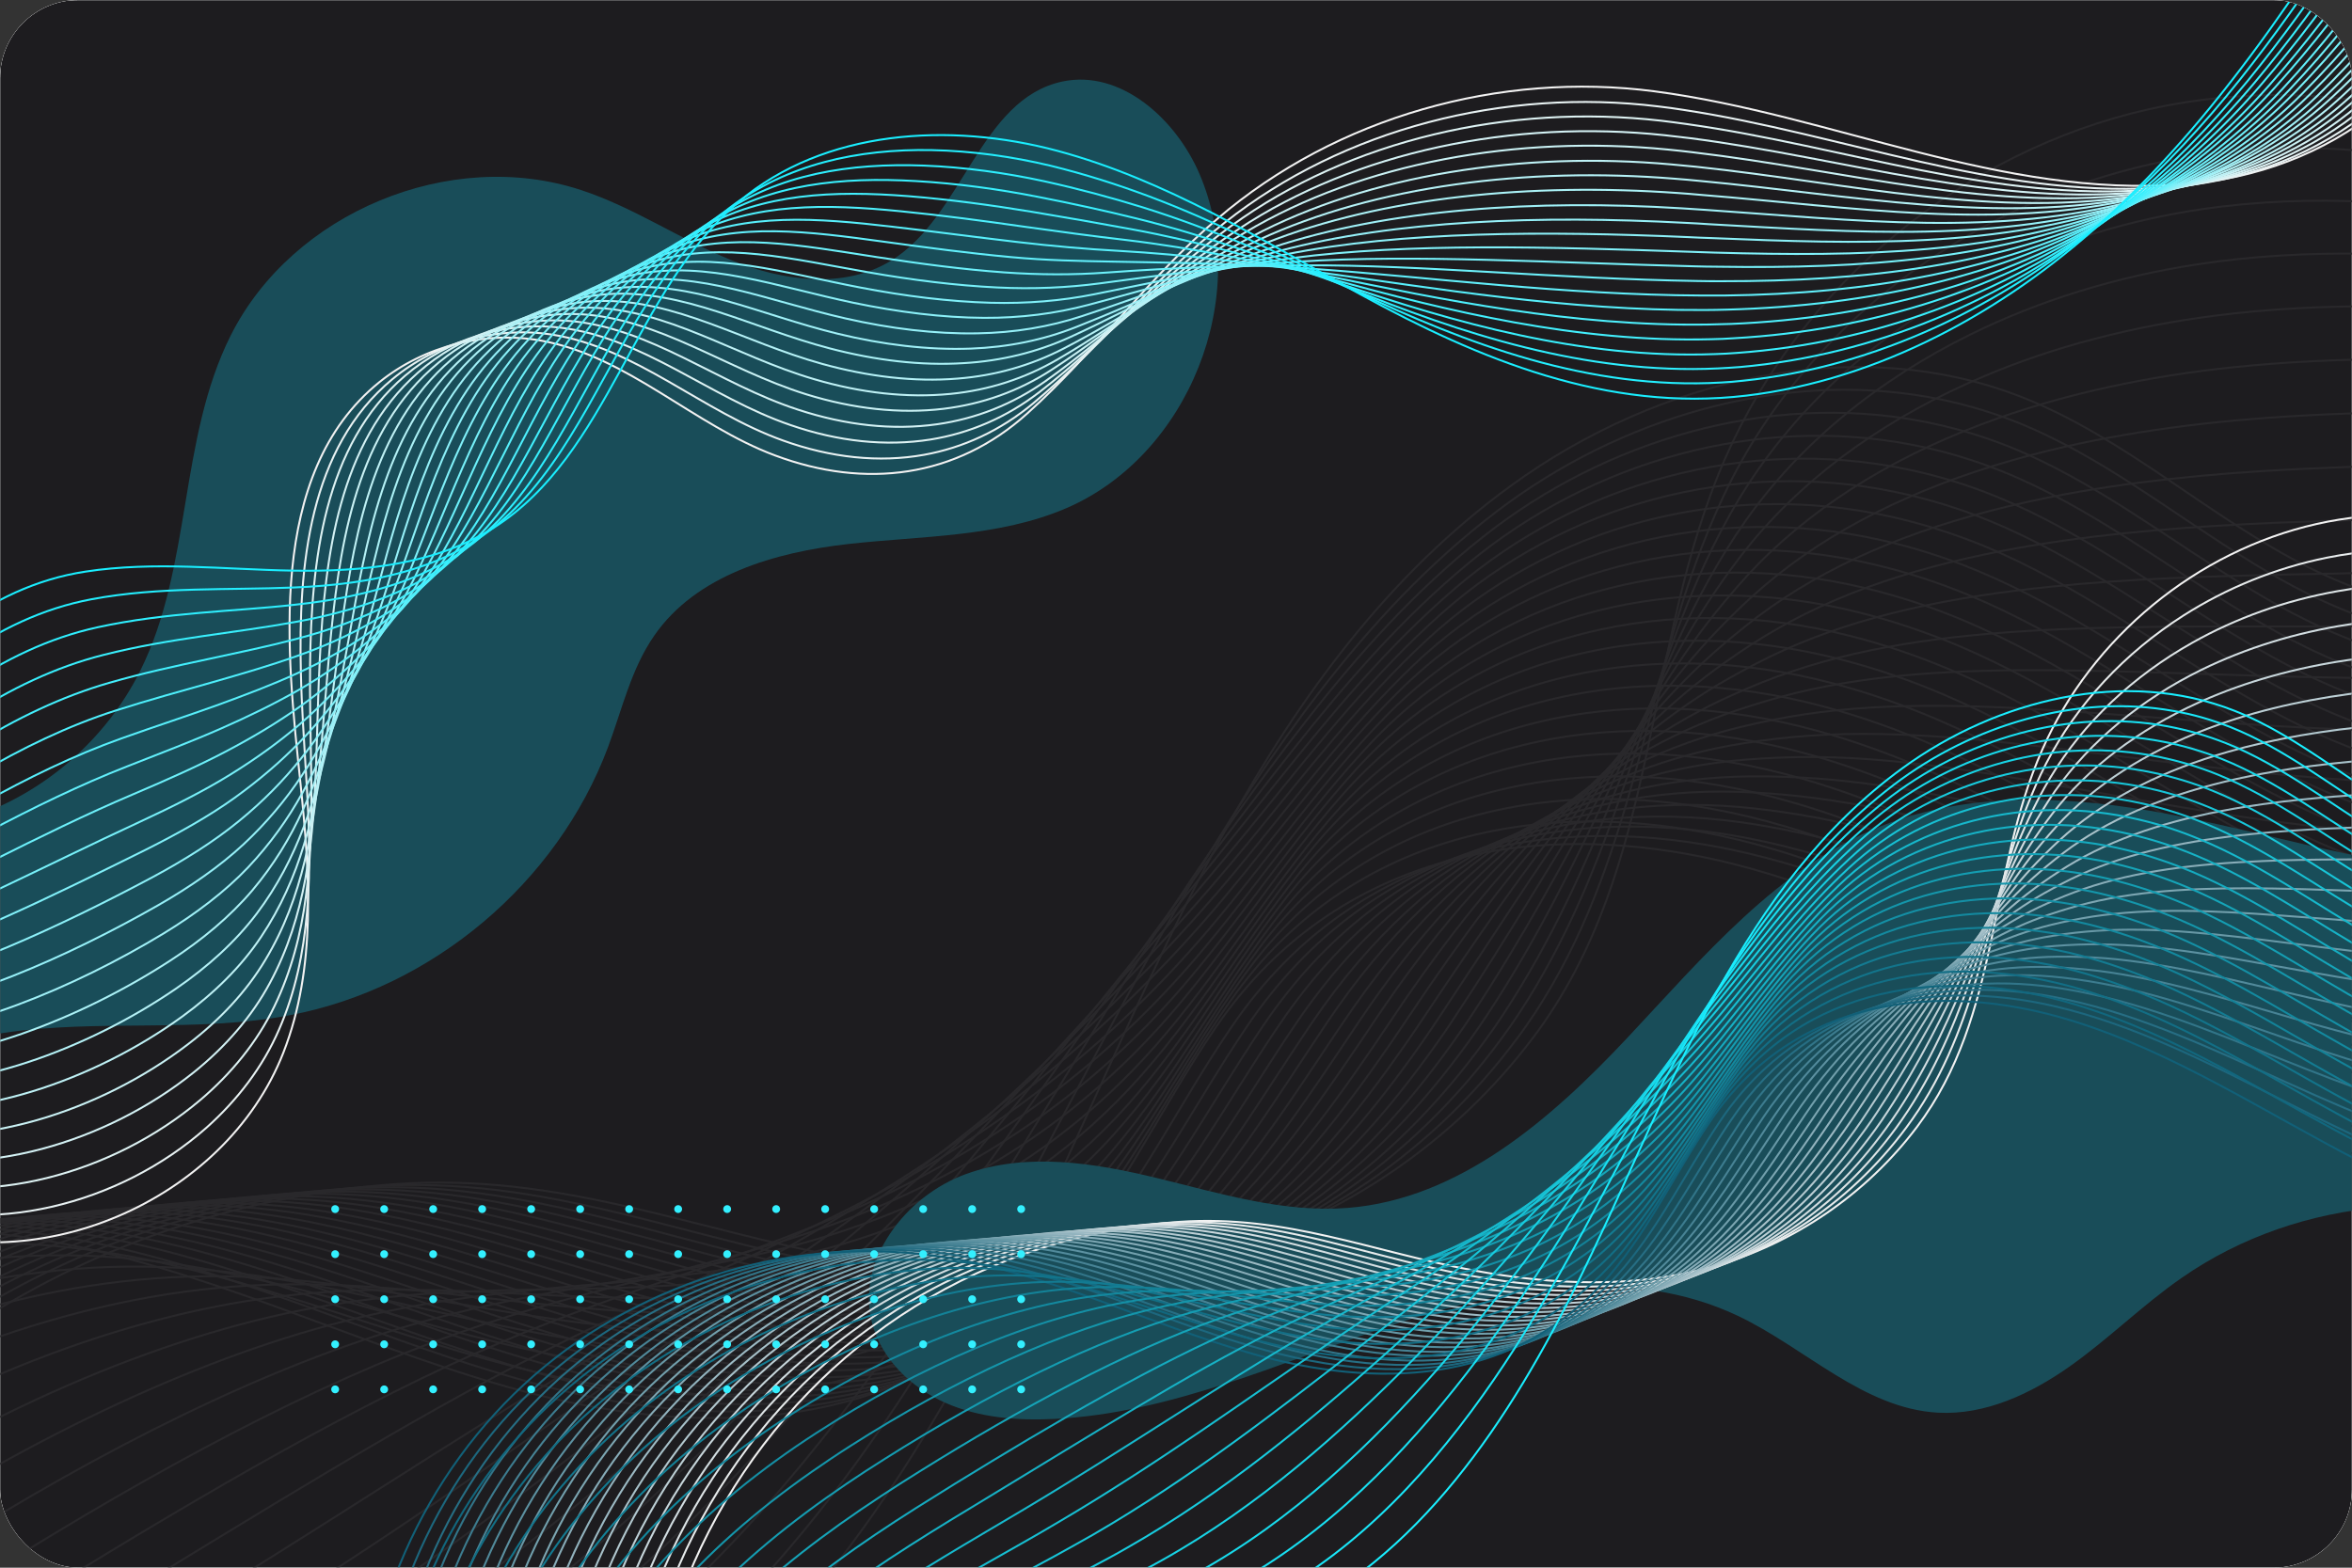 <svg width="1200" height="800" viewBox="0 0 1200 800" fill="none" xmlns="http://www.w3.org/2000/svg">
<rect x="0" y="0" width="1200" height="800" fill="#333333" stroke="none"/>
<g clip-path="url(#clip0_4_1062)">
<rect width="1200" height="800" rx="40" fill="white"/>
<mask id="mask0_4_1062" style="mask-type:luminance" maskUnits="userSpaceOnUse" x="0" y="0" width="1200" height="800">
<path d="M1200 0H0V800H1200V0Z" fill="white"/>
</mask>
<g mask="url(#mask0_4_1062)">
<path d="M1200 0H0V800H1200V0Z" fill="#1D1C1F"/>
</g>
<mask id="mask1_4_1062" style="mask-type:luminance" maskUnits="userSpaceOnUse" x="0" y="0" width="1200" height="800">
<path d="M1200 0H0V800H1200V0Z" fill="white"/>
</mask>
<g mask="url(#mask1_4_1062)">
<path d="M-216 1028.9C-209.1 884 -128.3 747.5 -5.2 670.8C57.2 631.9 129.5 609.2 202.8 604.2C286.2 598.5 353.7 627.6 433.6 642.4C495.8 653.9 560.4 656.7 621.8 639.3C685.3 621.4 742.5 582.2 782.2 529.5C848.4 441.6 837.5 330.6 880.6 233C919.6 144.8 1002 77 1096.1 55.8C1190.2 34.6 1293.7 60.4 1366.8 123.4" stroke="#29282B" stroke-miterlimit="10"/>
<path d="M-226.7 1029.1C-220.3 885.6 -140.9 750 -19.5 673.4C43.2 633.5 116.2 610.3 190.3 605.4C212.3 603.9 233.3 604.9 253.7 607.3C311.1 614.3 363.9 633.5 423.3 645C435 647.3 446.8 649.2 458.6 650.8C510.3 657.7 563 657.2 613.4 642.8C641.1 634.9 667.5 622.9 691.8 607.2C723.5 586.8 751.3 560.4 773.9 530.1C777.2 525.7 780.3 521.2 783.3 516.7C832.5 441.5 838.5 356.4 868.2 279.3C872.8 267.4 877.9 255.6 883.8 244.1C908.1 197 945.9 156.9 991.7 127.7C1025.5 106.1 1063.9 90.5 1104.3 82.3C1131.8 76.8 1160.2 74.8 1188.3 75.9C1257.4 78.8 1325.2 100.2 1374.5 138.8" stroke="#29282B" stroke-miterlimit="10"/>
<path d="M-237.3 1029.3C-231.3 887.2 -153.1 753 -33.7 676C29.4 635.4 103 611.4 177.9 606.5C200.1 605.1 221.3 606 242 608.6C300 615.8 353.4 635.5 413.1 647.5C424.9 649.9 436.8 652 448.7 653.7C500.9 661.1 554.3 660.9 605 646.2C632.9 638.2 659.5 625.8 683.8 609.5C715.5 588.4 742.9 561.3 765.6 530.6C768.9 526.1 772.1 521.6 775.1 517C825.1 440.8 836.6 359.3 869.9 287.5C875.1 276.4 880.7 265.5 887.1 254.9C913.3 211.5 952.1 175.2 998.6 149C1033 129.6 1071.8 115.7 1112.6 108.5C1140.4 103.6 1169.1 101.8 1197.5 102.6C1267.3 104.7 1335.7 121.5 1382.4 154" stroke="#29282B" stroke-miterlimit="10"/>
<path d="M-248 1029.5C-242.5 888.8 -165.6 755.7 -48 678.6C15.4 637.1 89.8 612.5 165.5 607.6C187.9 606.2 209.4 607.2 230.3 609.8C288.9 617.2 342.9 637.4 403 650C414.9 652.5 426.9 654.7 438.9 656.5C491.7 664.5 545.7 664.5 596.8 649.6C624.9 641.4 651.6 628.8 676.1 611.9C707.8 590.2 734.9 562.3 757.6 531.1C760.9 526.6 764.1 522 767.1 517.4C817.9 440.2 834.7 362.2 871.8 295.9C877.5 285.7 883.6 275.7 890.5 265.9C918.6 226.1 958.4 193.7 1005.7 170.5C1040.6 153.3 1079.8 141.2 1121 134.9C1149.1 130.6 1178 129 1206.8 129.5C1277.3 130.8 1346.2 143.1 1390.4 169.4" stroke="#29282B" stroke-miterlimit="10"/>
<path d="M-258.7 1029.6C-253.7 890.3 -178.1 758.3 -62.3 681.1C1.4 638.7 76.5 613.4 153 608.7C175.6 607.3 197.3 608.3 218.4 611C277.6 618.6 332.2 639.3 392.6 652.4C404.6 655 416.7 657.4 428.9 659.3C482.2 667.8 536.8 668.1 588.4 652.9C616.7 644.6 643.6 631.6 668.1 614.2C699.8 591.8 726.5 563.2 749.3 531.6C752.6 527 755.8 522.4 758.9 517.7C810.5 439.5 832.7 365.1 873.5 304.2C879.8 294.8 886.4 285.7 893.7 276.8C923.7 240.7 964.5 212.1 1012.5 191.9C1047.9 176.9 1087.6 166.6 1129.2 161.2C1157.7 157.5 1186.8 156.1 1215.9 156.3C1287.1 156.8 1356.6 164.5 1398.2 184.6" stroke="#29282B" stroke-miterlimit="10"/>
<path d="M-269.3 1029.8C-264.7 891.9 -190.5 761 -76.5 683.7C-12.5 640.4 63.3 614.5 140.6 609.8C163.3 608.4 185.3 609.4 206.7 612.2C266.5 620 321.7 641.2 382.5 654.9C394.6 657.6 406.8 660.1 419.1 662.2C472.9 671.3 528.2 671.8 580.1 656.4C608.6 647.9 635.6 634.7 660.2 616.6C691.9 593.6 718.2 564.2 741.1 532.2C744.4 527.5 747.7 522.9 750.8 518.1C803.2 438.9 830.8 368 875.3 312.6C882.2 304.1 889.3 295.8 897.1 287.8C929 255.4 970.8 230.6 1019.5 213.4C1055.4 200.7 1095.6 192.1 1137.6 187.6C1166.4 184.5 1195.8 183.3 1225.2 183.2C1297.1 182.9 1367.1 186 1406.1 200" stroke="#29282B" stroke-miterlimit="10"/>
<path d="M-280 1030C-275.9 893.5 -203 763.6 -90.8 686.3C-26.5 642.1 50.1 615.6 128.1 611C151 609.6 173.2 610.7 194.8 613.6C255.2 621.6 311 643.3 372.1 657.6C384.3 660.5 396.6 663 409 665.2C463.4 674.8 519.3 675.6 571.6 659.9C600.3 651.3 627.5 637.7 652.1 619.1C683.7 595.4 709.7 565.3 732.8 532.8C736.2 528.1 739.4 523.3 742.5 518.6C795.7 438.4 828.6 371.1 876.9 321C884.3 313.3 892 305.9 900.2 298.9C934 270.1 976.8 249.2 1026.2 235C1062.7 224.5 1103.3 217.7 1145.7 214.1C1174.8 211.6 1204.5 210.6 1234.1 210.1C1306.7 208.9 1377.3 207.5 1413.7 215.4" stroke="#29282B" stroke-miterlimit="10"/>
<path d="M-290.7 1030.2C-287 895.1 -215.6 766.3 -105.1 688.9C-40.5 643.7 36.8 616.7 115.6 612.1C138.7 610.8 161.1 611.8 183 614.8C244 623 300.3 645.2 361.8 660C374.1 663 386.5 665.7 399 668C453.9 678.1 510.5 679.2 563.2 663.2C592.1 654.4 619.4 640.5 644.2 621.4C675.8 597 701.4 566.2 724.6 533.3C728 528.5 731.2 523.7 734.4 518.9C788.4 437.8 826.6 374 878.7 329.3C886.7 322.5 894.8 315.9 903.5 309.8C939.2 284.7 983 267.6 1033.2 256.4C1070.2 248.1 1111.2 243.1 1154.1 240.4C1183.5 238.6 1213.5 237.7 1243.4 236.9C1316.7 234.9 1387.9 229 1421.7 230.7" stroke="#29282B" stroke-miterlimit="10"/>
<path d="M-301.3 1030.3C-298.1 896.5 -228 768.8 -119.3 691.5C-54.5 645.4 23.7 617.7 103.3 613.2C126.6 611.9 149.2 613 171.4 616C233 624.4 289.9 647.1 351.8 662.5C364.2 665.6 376.7 668.4 389.3 670.8C444.7 681.5 501.9 682.8 555 666.6C584.1 657.7 611.6 643.5 636.4 623.7C667.9 598.7 693.2 567 716.5 533.7C719.9 528.9 723.2 524 726.4 519.2C781.2 437.1 824.7 376.8 880.7 337.6C889.2 331.6 897.9 325.9 907.1 320.7C944.7 299.2 989.5 286 1040.4 277.8C1077.9 271.7 1119.4 268.5 1162.7 266.7C1192.4 265.5 1222.7 264.8 1252.9 263.7C1326.9 260.9 1398.6 250.4 1429.9 246" stroke="#29282B" stroke-miterlimit="10"/>
<path d="M-312 1030.5C-309.2 898.2 -240.6 771.4 -133.5 694.1C-68.4 647 10.5 618.8 90.9 614.4C114.4 613.1 137.2 614.2 159.6 617.3C221.8 625.9 279.3 649.1 341.5 665C354 668.2 366.6 671.2 379.3 673.7C435.3 684.9 493.1 686.6 546.6 670C575.9 660.9 603.5 646.4 628.4 626.1C659.9 600.4 684.8 568 708.2 534.3C711.6 529.4 714.9 524.5 718.2 519.6C773.8 436.5 822.5 379.7 882.4 346C891.5 340.9 900.7 336 910.3 331.7C949.8 313.9 995.6 304.5 1047.2 299.3C1085.2 295.4 1127.2 294 1170.9 293.1C1200.9 292.5 1231.5 292 1262 290.6C1336.7 287 1409 271.9 1437.6 261.4" stroke="#29282B" stroke-miterlimit="10"/>
<path d="M-322.6 1030.7C-320.3 899.7 -253 774 -147.8 696.7C-82.4 648.7 -2.8 619.9 78.4 615.5C102 614.2 125.2 615.4 147.8 618.5C210.6 627.3 268.7 651 331.3 667.5C343.9 670.9 356.6 673.9 369.4 676.6C425.9 688.3 484.4 690.3 538.3 673.4C567.8 664.2 595.6 649.4 620.6 628.5C652.1 602.2 676.7 569 700.1 534.9C703.5 529.9 706.8 525 710.1 520.1C766.5 436 820.5 382.8 884.2 354.5C893.8 350.2 903.6 346.2 913.7 342.8C955.1 328.7 1001.9 323.1 1054.2 321C1092.7 319.4 1135.2 319.7 1179.3 319.7C1209.6 319.7 1240.5 319.4 1271.3 317.7C1346.7 313.3 1419.5 293.7 1445.6 277" stroke="#29282B" stroke-miterlimit="10"/>
<path d="M-333.3 1030.9C-331.5 901.3 -265.6 776.5 -162.1 699.3C-96.4 650.3 -16 621 65.9 616.6C89.7 615.3 113.1 616.5 135.9 619.8C199.3 628.8 258 653 320.9 670C333.6 673.5 346.4 676.7 359.3 679.4C416.4 691.7 475.4 693.9 529.7 676.8C559.4 667.5 587.3 652.3 612.4 630.8C643.9 603.8 668.1 569.9 691.6 535.3C695 530.3 698.4 525.3 701.7 520.3C758.9 435.2 818.2 385.5 885.7 362.6C895.9 359.2 906.1 356.1 916.7 353.5C960 343 1007.8 341.3 1060.9 342.2C1100 342.8 1142.9 344.9 1187.4 345.7C1218 346.3 1249.2 346.3 1280.3 344.1C1356.4 338.9 1429.8 314.7 1453.3 291.9" stroke="#29282B" stroke-miterlimit="10"/>
<path d="M-344 1031.1C-342.6 902.9 -278.2 779.1 -176.4 701.9C-110.5 651.9 -29.3 622 53.5 617.8C77.5 616.6 101.1 617.8 124.2 621.1C188.1 630.3 247.5 654.9 310.8 672.6C323.6 676.2 336.5 679.5 349.5 682.4C407.1 695.2 466.8 697.7 521.5 680.3C551.4 670.8 579.5 655.4 604.6 633.3C636.1 605.7 659.9 571 683.5 536C686.9 530.9 690.3 525.9 693.7 520.8C751.7 434.7 816.2 388.5 887.6 371.1C898.3 368.5 909.1 366.3 920.1 364.6C965.3 357.8 1014.1 359.9 1067.9 363.8C1107.5 366.6 1150.8 370.5 1195.7 372.2C1226.6 373.4 1258.1 373.6 1289.5 371.1C1366.3 365.1 1440.3 336.3 1461.2 307.4" stroke="#29282B" stroke-miterlimit="10"/>
<path d="M-354.6 1031.2C-353.7 904.4 -290.7 781.5 -190.5 704.4C-124.3 653.5 -42.4 623 41.2 618.8C65.4 617.6 89.2 618.8 112.6 622.2C177.1 631.6 237.1 656.7 300.7 675C313.6 678.7 326.6 682.1 339.7 685.1C397.8 698.4 458.2 701.2 513.3 683.5C543.4 673.9 571.6 658.1 596.9 635.5C628.3 607.2 651.8 571.8 675.5 536.3C678.9 531.2 682.3 526.1 685.8 521C744.6 433.9 814.4 391.1 889.6 379.3C900.9 377.5 912.2 376.2 923.7 375.4C970.8 372.2 1020.6 378.2 1075.1 385.1C1115.2 390.1 1159 395.8 1204.3 398.4C1235.5 400.2 1267.3 400.6 1299 397.8C1376.5 391 1451 357.6 1469.3 322.5" stroke="#29282B" stroke-miterlimit="10"/>
<path d="M-365.3 1031.4C-364.8 906 -303.3 784 -204.8 707C-138.4 655.1 -55.6 624.1 28.7 619.9C53.1 618.7 77.1 619.9 100.7 623.4C165.8 633 226.4 658.6 290.4 677.4C303.4 681.2 316.5 684.8 329.7 687.9C388.4 701.8 449.4 704.8 504.8 686.9C535.1 677.1 563.5 661.1 588.8 637.8C620.3 609 643.3 572.7 667.1 536.8C670.5 531.6 674 526.4 677.4 521.3C737 433.2 812 393.9 891.1 387.6C903 386.7 914.8 386.2 926.7 386.3C975.7 386.8 1026.5 396.6 1081.7 406.5C1122.3 413.7 1166.6 421.2 1212.3 424.7C1243.8 427.2 1275.9 427.7 1307.9 424.6C1386.2 417 1461.2 379.1 1476.9 337.8" stroke="#29282B" stroke-miterlimit="10"/>
<path d="M-375.9 1031.6C-375.9 907.6 -315.9 786.5 -219 709.6C-152.4 656.6 -68.8 625.2 16.3 621.1C40.8 619.9 65.1 621.2 89 624.8C154.7 634.6 215.9 660.7 280.2 680.1C293.3 684.1 306.5 687.7 319.8 691C379 705.4 440.6 708.7 496.5 690.5C527 680.6 555.6 664.3 580.9 640.4C612.4 610.9 635 573.8 658.9 537.6C662.4 532.4 665.8 527.1 669.3 522C729.7 432.9 810 397 892.9 396.2C905.3 396.1 917.6 396.5 930 397.5C980.9 401.6 1032.7 415.3 1088.6 428.2C1129.8 437.6 1174.5 446.9 1220.6 451.3C1252.4 454.4 1284.8 455.1 1317 451.6C1396 443.2 1471.5 400.7 1484.7 353.3" stroke="#29282B" stroke-miterlimit="10"/>
<path d="M-386.6 1031.8C-387.1 909.2 -328.5 789 -233.3 712.2C-166.5 658.2 -82 626.3 3.9 622.2C28.6 621 53.1 622.3 77.2 626C143.5 636 205.2 662.6 270 682.5C283.2 686.6 296.5 690.4 309.9 693.7C369.6 708.6 431.9 712.2 488.2 693.8C518.9 683.7 547.7 667.1 573.1 642.7C604.6 612.6 626.9 574.7 650.8 538C654.3 532.7 657.7 527.4 661.3 522.2C722.5 432.1 808.1 399.6 894.8 404.4C907.8 405.1 920.6 406.4 933.5 408.3C986.3 416.1 1039.1 433.6 1095.8 449.5C1137.5 461.2 1182.7 472.2 1229.2 477.5C1261.3 481.2 1294 482.1 1326.5 478.3C1406.2 469.1 1482.3 422 1492.9 368.5" stroke="#29282B" stroke-miterlimit="10"/>
<path d="M-397.3 1031.9C-398.2 910.7 -341.2 791.4 -247.6 714.7C-180.5 659.7 -95.3 627.2 -8.6 623.3C16.3 622.2 41.1 623.5 65.4 627.2C132.3 637.4 194.6 664.5 259.7 685C273 689.2 286.4 693.1 299.9 696.6C360.2 712.1 423.1 715.9 479.7 697.2C510.6 687 539.5 670.1 565 645C596.4 614.2 618.4 575.6 642.4 538.5C645.9 533.1 649.4 527.8 653 522.5C714.9 431.4 805.9 402.4 896.4 412.7C909.9 414.2 923.3 416.4 936.6 419.2C991.2 430.7 1045.1 452 1102.5 470.9C1144.7 484.8 1190.3 497.6 1237.3 503.8C1269.7 508.1 1302.7 509.2 1335.5 505.1C1415.9 495.1 1492.6 443.4 1500.5 383.8" stroke="#29282B" stroke-miterlimit="10"/>
<path d="M-407.9 1032.1C-409.3 912.3 -353.7 793.9 -261.8 717.3C-194.5 661.3 -108.5 628.3 -21 624.4C4.1 623.3 29.1 624.6 53.7 628.4C121.2 638.8 184.1 666.4 249.5 687.5C262.9 691.8 276.4 695.9 290 699.4C350.8 715.4 414.3 719.5 471.4 700.5C502.5 690.1 531.6 672.9 557.1 647.3C588.5 615.9 610.1 576.5 634.2 539C637.7 533.6 641.2 528.2 644.8 522.9C707.5 430.8 803.8 405.2 898.1 421.1C912.2 423.5 926.1 426.5 939.8 430.2C996.3 445.3 1051.2 470.5 1109.3 492.4C1152 508.5 1198.1 523.1 1245.5 530.2C1278.2 535.1 1311.5 536.4 1344.6 532C1425.7 521.2 1502.9 465 1508.3 399.2" stroke="#29282B" stroke-miterlimit="10"/>
<path d="M-418.6 1032.3C-420.4 913.9 -366.4 796.4 -276.1 719.9C-208.7 662.8 -121.7 629.4 -33.5 625.5C-8.3 624.4 17 625.8 41.8 629.6C109.9 640.2 173.4 668.3 239.2 689.9C252.7 694.3 266.3 698.5 280 702.2C341.3 718.8 405.5 723.1 463 703.9C494.3 693.4 523.5 675.9 549.1 649.7C580.5 617.6 601.7 577.5 625.9 539.5C629.4 534 633 528.6 636.6 523.2C700.1 430.1 801.8 407.8 899.8 429.4C914.5 432.6 928.8 436.6 943.1 441.1C1001.5 459.9 1057.4 488.9 1116.2 513.8C1159.4 532.1 1206 548.5 1253.8 556.5C1286.8 562 1320.4 563.5 1353.8 558.8C1435.6 547.2 1513.4 486.4 1516.2 414.5" stroke="#29282B" stroke-miterlimit="10"/>
<path d="M-429.2 1032.5C-431.5 915.5 -379.1 798.7 -290.3 722.5C-222.8 664.2 -134.9 630.5 -45.9 626.7C-20.5 625.6 5 627 30.1 631C98.8 641.8 162.9 670.4 229 692.6C242.6 697.2 256.3 701.4 270.1 705.3C332 722.4 396.8 727.1 454.6 707.5C486.1 696.9 515.5 679 541.2 652.2C572.6 619.5 593.4 578.6 617.7 540.2C621.2 534.7 624.8 529.2 628.5 523.8C692.8 429.7 799.8 410.9 901.6 437.9C916.8 441.9 931.7 446.8 946.4 452.2C1006.7 474.6 1063.6 507.5 1123.2 535.4C1167 555.9 1214 574.1 1262.1 583C1295.4 589.1 1329.3 590.8 1363 585.7C1445.5 573.2 1523.8 507.9 1524 429.9" stroke="#29282B" stroke-miterlimit="10"/>
<path d="M-439.9 1032.6C-442.6 917 -391.7 801.2 -304.6 725.1C-217.5 649 -95.9 614 18.3 632.2C101.9 645.5 178.7 685.1 260.2 708.1C356.6 735.3 460.2 732.3 533.3 654.5C569.2 616.3 590.8 567.3 620.4 524.1C685.5 429.1 797.8 413.7 903.4 446.2C983.9 471 1055.2 518.4 1130.1 556.9C1205 595.4 1289 625.9 1372.2 612.6C1455.4 599.3 1534.3 529.5 1531.9 445.2" stroke="#29282B" stroke-miterlimit="10"/>
<path d="M-418.6 1032.5C-417.7 919.5 -364.4 808.8 -277.3 734.6C-267.3 726.1 -256.9 718.1 -246.1 710.6C-162.9 652.7 -58.5 625.1 39.9 637.1C85.8 642.6 129.5 656.1 173.1 670.2C206.7 681.1 240.3 692.3 274.7 700.5C368.1 723 468.4 716.5 540.3 639.5C575.7 601.5 597.7 553.3 627.6 511C692.6 418.3 803.3 402.5 907.4 434.1C927.2 440.1 946.4 447.5 965.3 455.8C1022.2 481 1075.6 514.7 1131.1 543.4C1143.8 550 1156.7 556.3 1169.9 562.2C1233.4 590.6 1302 609.2 1370 598.5C1452.1 585.6 1530.1 518 1530 435.8" stroke="#29282B" stroke-miterlimit="10"/>
<path d="M-397.4 1032.3C-392.9 922 -337.2 816.4 -250.1 744C-240.1 735.7 -229.7 727.9 -219 720.5C-136.3 663.5 -34.3 634.1 61.4 641.8C106 645.4 148.5 656.4 190.7 668.1C223.3 677.1 255.8 686.4 289.1 692.8C379.4 710.5 476.5 700.7 547.2 624.4C582.1 586.6 604.6 539.4 634.7 497.8C699.8 407.7 808.7 391.2 911.4 421.9C930.9 427.7 949.9 435 968.6 443.2C1024.8 468 1077.3 501.5 1132 530C1144.5 536.5 1157.3 542.8 1170.3 548.6C1232.9 576.8 1300.6 594.8 1367.8 584.5C1448.9 572 1525.9 506.6 1528.1 426.5" stroke="#29282B" stroke-miterlimit="10"/>
<path d="M-376.1 1032.1C-368 924.5 -309.9 823.9 -222.8 753.5C-212.8 745.4 -202.5 737.8 -191.8 730.5C-109.5 674.5 -10 643.1 83 646.6C126.4 648.2 167.5 656.8 208.4 666.1C240 673.2 271.4 680.5 303.6 685.2C391 697.9 484.7 685 554.3 609.3C588.8 571.7 611.7 525.4 641.9 484.6C706.9 396.9 814.2 380 915.4 409.7C934.7 415.3 953.5 422.4 971.9 430.5C1027.4 454.9 1079.1 488.2 1133 516.5C1145.3 523 1157.9 529.2 1170.7 535C1232.4 562.9 1299.3 580.4 1365.6 570.4C1445.6 558.3 1521.7 495.1 1526.2 417.1" stroke="#29282B" stroke-miterlimit="10"/>
<path d="M-354.8 1031.9C-343 927 -282.6 831.5 -195.4 762.9C-185.4 755 -175.1 747.5 -164.5 740.4C-82.7 685.4 14.4 652 104.7 651.3C146.8 650.9 186.7 657.1 226.1 664C256.6 669.2 287 674.5 318.2 677.4C402.5 685.3 493 669 561.4 594.1C595.4 556.7 618.7 511.3 649.2 471.3C714.1 386.1 819.9 368.6 919.6 397.4C938.7 402.9 957.2 409.8 975.4 417.7C1030.2 441.7 1081 474.8 1134.1 502.9C1146.2 509.3 1158.6 515.5 1171.3 521.2C1232.1 548.8 1298.1 565.9 1363.6 556.2C1442.6 544.5 1517.8 483.5 1524.5 407.6" stroke="#29282B" stroke-miterlimit="10"/>
<path d="M-333.6 1031.8C-318.2 929.5 -255.4 839.1 -168.2 772.4C-158.2 764.8 -147.9 757.4 -137.4 750.4C-56.1 696.3 38.6 661 126.1 656.1C166.9 653.8 205.5 657.5 243.6 661.9C273.1 665.2 302.4 668.6 332.5 669.7C413.8 672.8 501.1 653.2 568.2 579C601.7 541.8 625.5 497.3 656.2 458.1C721.1 375.3 825.2 357.4 923.4 385.1C942.2 390.4 960.5 397.1 978.5 404.9C1032.6 428.4 1082.6 461.4 1134.8 489.2C1146.8 495.6 1159 501.7 1171.4 507.4C1231.3 534.7 1296.5 551.3 1361 542C1438.9 530.7 1513.2 471.9 1522.2 398.1" stroke="#29282B" stroke-miterlimit="10"/>
<path d="M-312.3 1031.6C-293.3 932 -228.1 846.7 -140.9 781.9C-130.9 774.5 -120.6 767.3 -110.2 760.4C-29.3 707.3 62.9 670.1 147.7 661C187.3 656.7 224.6 658.1 261.3 660C289.7 661.5 318 662.8 347 662.2C425.3 660.4 509.3 637.5 575.2 564C608.2 527 632.4 483.4 663.4 445C728.2 364.7 830.7 346.2 927.4 373C946 378.1 964.1 384.7 981.8 392.3C1035.2 415.4 1084.3 448.2 1135.7 475.8C1147.5 482.1 1159.5 488.2 1171.7 493.8C1230.7 520.8 1295 537 1358.7 528C1435.5 517.1 1508.9 460.5 1520.2 388.7" stroke="#29282B" stroke-miterlimit="10"/>
<path d="M-291 1031.4C-268.3 934.5 -200.8 854.2 -113.6 791.3C-103.6 784.1 -93.4 777.1 -82.9 770.4C-2.5 718.3 87.2 679.1 169.3 665.8C207.6 659.5 243.7 658.5 279 658C306.4 657.6 333.6 657 361.5 654.5C436.8 647.9 517.5 621.7 582.2 548.9C614.7 512.1 639.3 469.4 670.5 431.8C735.2 353.9 836.1 334.9 931.4 360.8C949.7 365.8 967.6 372.1 985.1 379.7C1037.8 402.4 1086 435 1136.7 462.4C1148.3 468.7 1160.1 474.7 1172.2 480.2C1230.3 506.9 1293.8 522.6 1356.6 513.9C1432.4 503.4 1504.8 449 1518.4 379.3" stroke="#29282B" stroke-miterlimit="10"/>
<path d="M-269.8 1031.2C-243.5 936.9 -173.6 861.8 -86.4 800.8C-76.4 793.8 -66.2 787 -55.8 780.4C24.2 729.2 111.5 688.1 190.9 670.6C227.9 662.4 262.7 658.9 296.7 656C323.1 653.8 349.2 651.1 376 646.9C448.2 635.5 525.7 606 589.3 533.9C621.4 497.4 646.4 455.5 677.8 418.8C742.4 343.3 841.8 323.9 935.5 348.8C953.6 353.6 971.2 359.8 988.5 367.2C1040.5 389.5 1087.9 421.9 1137.7 449.1C1149.1 455.3 1160.8 461.3 1172.6 466.8C1229.8 493.3 1292.4 508.4 1354.4 500.1C1429.1 490 1500.6 437.8 1516.6 370.2" stroke="#29282B" stroke-miterlimit="10"/>
<path d="M-248.5 1031.1C-218.6 939.5 -146.3 869.4 -59.1 810.3C-49.1 803.5 -38.9 796.9 -28.6 790.4C50.9 740.2 135.8 697.1 212.4 675.4C248.2 665.2 281.7 659.3 314.3 654C339.6 649.9 364.7 645.3 390.4 639.3C459.6 623.1 533.8 590.2 596.2 518.8C627.8 482.5 653.2 441.5 684.9 405.6C749.3 332.5 847.2 312.6 939.5 336.6C957.3 341.2 974.8 347.2 991.8 354.5C1043.1 376.4 1089.6 408.6 1138.6 435.5C1149.8 441.7 1161.3 447.6 1173 453C1229.3 479.2 1291.1 493.9 1352.2 485.9C1425.8 476.2 1496.4 426.2 1514.7 360.7" stroke="#29282B" stroke-miterlimit="10"/>
<path d="M-227.2 1030.9C-193.7 942 -119 877 -31.7 819.8C-21.7 813.2 -11.5 806.8 -1.3 800.4C77.7 751.1 160.1 706.1 234 680.2C268.5 668 300.8 659.7 332 652C356.3 646 380.3 639.4 404.9 631.6C471 610.7 542.1 574.4 603.2 503.7C634.3 467.6 660.1 427.5 692.1 392.4C756.4 321.8 852.7 301.4 943.5 324.4C961.1 328.8 978.3 334.7 995.1 341.8C1045.7 363.3 1091.4 395.3 1139.6 422C1150.6 428.1 1161.9 434 1173.4 439.4C1228.8 465.3 1289.7 479.5 1349.9 471.8C1422.5 462.5 1492.1 414.7 1512.7 351.3" stroke="#29282B" stroke-miterlimit="10"/>
<path d="M-206 1030.7C-168.8 944.5 -91.8 884.6 -4.5 829.2C5.5 822.9 15.6 816.6 25.8 810.3C104.4 762 184.4 715.1 255.6 685C288.9 670.8 319.8 660.1 349.7 650C373 642.1 395.8 633.6 419.5 624C482.6 598.3 550.4 558.6 610.3 488.7C640.9 452.8 667.1 413.6 699.3 379.3C763.4 311.1 858.2 290.2 947.6 312.3C965 316.6 981.9 322.3 998.5 329.2C1048.4 350.3 1093.2 382.1 1140.6 408.6C1151.5 414.7 1162.5 420.5 1173.9 425.8C1228.4 451.4 1288.5 465.1 1347.8 457.8C1419.3 448.9 1488.1 403.3 1510.9 341.9" stroke="#29282B" stroke-miterlimit="10"/>
<path d="M-184.7 1030.5C-143.9 946.9 -64.5 892.1 22.8 838.7C32.8 832.6 42.9 826.5 53 820.3C131.2 773 208.7 724.1 277.2 689.8C309.2 673.7 338.9 660.5 367.4 648C389.6 638.2 411.4 627.8 434 616.4C494 586 558.6 542.9 617.3 473.6C647.5 437.9 674 399.6 706.5 366.1C770.5 300.2 863.8 278.9 951.6 300.1C968.7 304.2 985.5 309.7 1001.8 316.6C1051 337.3 1095 368.9 1141.5 395.2C1152.2 401.2 1163.1 407 1174.2 412.2C1227.8 437.5 1287 450.8 1345.5 443.8C1416 435.4 1483.8 391.9 1508.9 332.6" stroke="#29282B" stroke-miterlimit="10"/>
<path d="M-163.5 1030.4C-119.1 949.5 -37.3 899.8 50 848.2C60 842.3 70.1 836.4 80.2 830.3C157.9 783.9 233 733.1 298.7 694.6C329.4 676.5 357.9 660.9 385 646C406.2 634.3 426.9 622 448.4 608.7C505.4 573.6 566.7 527.1 624.2 458.5C653.9 423 680.8 385.5 713.6 352.9C777.4 289.4 869.2 267.7 955.5 287.9C972.4 291.8 988.9 297.2 1005 303.9C1053.5 324.1 1096.6 355.6 1142.4 381.6C1152.9 387.6 1163.6 393.3 1174.6 398.5C1227.3 423.6 1285.7 436.3 1343.3 429.6C1412.7 421.6 1479.6 380.3 1507 323.1" stroke="#29282B" stroke-miterlimit="10"/>
<path d="M-142.2 1030.2C-94.1 952 -10 907.3 77.3 857.6C87.3 851.9 97.4 846.1 107.4 840.3C184.6 794.9 257.3 742.1 320.3 699.4C349.8 679.3 376.9 661.3 402.7 644C422.8 630.4 442.5 616.2 462.9 601.1C516.8 561.2 574.9 511.3 631.3 443.4C660.5 408.1 687.8 371.5 720.9 339.7C784.5 278.6 874.8 256.4 959.7 275.6C976.3 279.3 992.6 284.5 1008.5 291.1C1056.3 310.9 1098.5 342.2 1143.5 368C1153.8 373.9 1164.3 379.6 1175.1 384.7C1226.9 409.5 1284.4 421.8 1341.2 415.4C1409.5 407.8 1475.5 368.8 1505.2 313.6" stroke="#29282B" stroke-miterlimit="10"/>
<path d="M-120.9 1030C-69.2 954.5 17.3 914.9 104.6 867.1C114.6 861.6 124.6 856 134.6 850.3C211.4 805.9 281.6 751.2 341.9 704.2C370.1 682.2 396 661.7 420.4 641.9C439.5 626.4 458.1 610.3 477.4 593.4C528.3 548.8 583.1 495.5 638.3 428.3C667 393.2 694.7 357.5 728 326.5C791.4 267.7 880.2 245.2 963.6 263.4C980 267 996 272 1011.7 278.4C1058.8 297.8 1100.2 328.9 1144.3 354.5C1154.4 360.4 1164.8 366 1175.3 371.1C1226.2 395.6 1282.9 407.4 1338.7 401.4C1406 394.2 1471 357.4 1503 304.3" stroke="#29282B" stroke-miterlimit="10"/>
<path d="M-99.7 1029.8C-44.4 956.9 44.5 922.4 131.9 876.5C141.9 871.2 151.9 865.8 161.8 860.2C238.1 816.7 305.9 760.1 363.5 709C390.5 685 415 662.1 438.1 639.9C456.2 622.6 473.7 604.5 491.9 585.7C539.8 536.4 591.4 479.6 645.3 413.2C673.6 378.3 701.5 343.4 735.2 313.3C798.4 256.9 885.7 233.9 967.7 251.2C983.8 254.6 999.7 259.4 1015.1 265.8C1061.5 284.8 1102 315.7 1145.4 341.1C1155.4 346.9 1165.5 352.5 1175.9 357.5C1225.9 381.7 1281.7 393 1336.7 387.3C1402.9 380.5 1467 345.9 1501.3 294.8" stroke="#29282B" stroke-miterlimit="10"/>
<path d="M-78.4 1029.7C-19.5 959.5 71.8 930.1 159.2 886.1C169.2 881.1 179.2 875.8 189 870.3C264.9 827.8 330.2 769.2 385 713.9C410.7 687.9 434 662.6 455.7 638C472.7 618.8 489.2 598.7 506.3 578.2C551.2 524.2 599.5 464 652.2 398.2C680 363.5 708.3 329.5 742.3 300.3C805.3 246.2 891.2 222.8 971.6 239.2C987.5 242.4 1003.1 247.1 1018.3 253.3C1064 271.9 1103.7 302.6 1146.2 327.7C1156 333.5 1165.9 339 1176.1 344C1225.2 367.9 1280.2 378.8 1334.3 373.4C1399.4 367 1462.6 334.6 1499.2 285.6" stroke="#29282B" stroke-miterlimit="10"/>
<path d="M-57.1 1029.5C5.5 962 99.1 937.6 186.5 895.5C196.5 890.7 206.4 885.6 216.2 880.2C291.6 838.6 354.5 778.1 406.6 718.6C431 690.7 453 662.8 473.4 635.9C489.3 614.7 504.8 592.8 520.9 570.5C562.9 511.8 607.8 448.2 659.3 383.1C686.6 348.6 715.3 315.4 749.6 287.1C812.3 235.3 896.8 211.6 975.7 227C991.4 230 1006.7 234.6 1021.7 240.6C1066.7 258.8 1105.5 289.3 1147.2 314.2C1156.8 319.9 1166.5 325.4 1176.6 330.3C1224.8 353.9 1278.9 364.3 1332.2 359.3C1396.3 353.3 1458.6 323.1 1497.4 276.2" stroke="#29282B" stroke-miterlimit="10"/>
<path d="M-35.9 1029.3C30.3 964.4 126.3 945.2 213.7 905C223.7 900.4 233.6 895.5 243.3 890.2C318.3 849.6 378.7 787.2 428.1 723.4C451.3 693.5 471.9 663.2 491 633.9C505.9 610.8 520.4 587 535.3 562.8C574.3 499.4 615.9 432.3 666.3 368C693.1 333.7 722.1 301.3 756.7 273.9C819.2 224.4 902.2 200.3 979.7 214.8C995.1 217.7 1010.3 222 1025 227.9C1069.3 245.7 1107.2 276 1148.2 300.7C1157.6 306.4 1167.2 311.8 1177 316.6C1224.3 340 1277.6 349.8 1330 345.2C1393 339.6 1454.4 311.6 1495.5 266.8" stroke="#29282B" stroke-miterlimit="10"/>
<path d="M-14.6 1029.1C55.2 966.9 153.6 952.8 241 914.4C251 910 260.9 905.3 270.6 900.1C345.1 860.5 403.1 796.1 449.8 728.2C471.7 696.3 491.1 663.6 508.8 631.9C522.6 607 536.1 581.2 549.9 555.2C586.1 487.2 624.2 416.6 673.4 352.9C699.7 318.8 729.1 287.2 764 260.7C826.2 213.4 907.8 189.1 983.8 202.6C999 205.3 1013.9 209.5 1028.4 215.2C1072 232.5 1109.1 262.7 1149.2 287.2C1158.4 292.8 1167.8 298.2 1177.5 303C1223.9 326.1 1276.3 335.5 1327.8 331.1C1389.8 325.9 1450.2 300.1 1493.6 257.4" stroke="#29282B" stroke-miterlimit="10"/>
<path d="M6.7 1029C88.6 962.7 204.4 959 297.8 910.2C406.6 853.4 475.4 736.9 526.4 630C590.8 495.2 645.5 338.9 771.1 247.7C845.5 193.6 946.1 169 1031.7 202.7C1084.5 223.5 1127.1 264 1177.8 289.5C1277.9 339.7 1407.9 322.6 1491.6 248.2" stroke="#29282B" stroke-miterlimit="10"/>
</g>
<mask id="mask2_4_1062" style="mask-type:luminance" maskUnits="userSpaceOnUse" x="0" y="0" width="1200" height="800">
<path d="M1200 0H0V800H1200V0Z" fill="white"/>
</mask>
<g mask="url(#mask2_4_1062)">
<path d="M1322.2 635.1C1256.1 603.5 1173.2 610.2 1113.1 652.1C1093.2 665.9 1075.9 683.2 1056.1 697.2C1036.3 711.2 1013 722.2 988.8 720.9C950.7 718.8 921.2 687.9 886.7 671.5C832.4 645.7 767.9 657 710.9 676C653.8 695 597.8 721.2 537.8 724.1C518.9 725 499.5 723.5 482.2 715.8C464.9 708.1 449.9 693.7 445 675.4C436.5 643.5 461.9 610.3 492.9 599.1C523.9 587.9 558.3 593.4 590.4 601.2C622.5 609 654.8 619 687.7 616.4C744.4 611.9 791.1 571.3 830 529.9C868.9 488.5 906.9 442.6 959.7 421.6C1005.6 403.3 1057.2 406.2 1105.7 415.3C1154.2 424.4 1201.7 439.4 1250.8 444.6C1299.9 449.8 1352.5 444.1 1392.7 415.3L1322.2 635.1Z" fill="#194D59"/>
</g>
<mask id="mask3_4_1062" style="mask-type:luminance" maskUnits="userSpaceOnUse" x="0" y="0" width="1200" height="800">
<path d="M1200 0H0V800H1200V0Z" fill="white"/>
</mask>
<g mask="url(#mask3_4_1062)">
<path d="M-206.4 632.4C-142.8 586.3 -75.9 538.7 1.8 527.1C50.2 519.9 100.1 527.2 148.2 518C220.7 504.2 284.3 450.5 310.2 381.3C317.4 362 322 341.4 333.7 324.5C355.1 293.4 395.4 281.8 432.9 277.6C470.4 273.4 509.5 274.2 544.1 259.3C606.5 232.4 638.8 151.2 612 88.8C600 60.8 571.9 35.3 542 41.6C499.9 50.6 491.4 110.3 454.8 132.9C430.8 147.8 399.4 143.4 373.2 132.8C347 122.1 323.3 105.8 296.5 97C229.7 75 149.2 108.4 117.7 171.2C91.1 224.2 98 289.2 71.5 342.4C54.1 377.4 22.3 405 -14.9 417.3C-52.1 429.6 -94 426.5 -128.9 408.9L-206.4 632.4Z" fill="#194D59"/>
</g>
<mask id="mask4_4_1062" style="mask-type:luminance" maskUnits="userSpaceOnUse" x="0" y="0" width="1200" height="800">
<path d="M1200 0H0V800H1200V0Z" fill="white"/>
</mask>
<g mask="url(#mask4_4_1062)">
<path d="M329.9 899.2C334.4 805.1 386.8 716.4 466.8 666.7C507.3 641.5 554.2 626.7 601.9 623.5C656.1 619.8 699.9 638.7 751.8 648.3C792.2 655.8 834.2 657.6 874 646.3C915.2 634.7 952.4 609.2 978.1 575C1021.1 517.9 1014 445.8 1042 382.5C1067.3 325.2 1120.8 281.2 1181.9 267.4C1243 253.6 1310.2 270.4 1357.7 311.3" stroke="#F2F2F2" stroke-miterlimit="10"/>
<path d="M323 899.4C327.2 806.2 378.7 718.2 457.5 668.4C498.2 642.5 545.6 627.4 593.7 624.2C608 623.2 621.6 623.9 634.9 625.5C672.2 630 706.5 642.5 745 650C752.6 651.5 760.3 652.7 767.9 653.8C801.5 658.3 835.7 657.9 868.4 648.6C886.4 643.5 903.5 635.7 919.3 625.5C939.9 612.2 958 595.1 972.6 575.4C974.7 572.5 976.8 569.6 978.7 566.7C1010.7 517.9 1014.5 462.6 1033.8 412.5C1036.8 404.8 1040.1 397.1 1043.9 389.7C1059.7 359.1 1084.2 333.1 1114 314.1C1136 300.1 1160.9 289.9 1187.1 284.6C1205 281 1223.4 279.7 1241.6 280.5C1286.4 282.4 1330.5 296.3 1362.5 321.3" stroke="#E7EBEC" stroke-miterlimit="10"/>
<path d="M316.1 899.5C320 807.2 370.8 720.1 448.3 670.1C489.3 643.7 537.1 628.1 585.7 625C600.1 624.1 613.9 624.7 627.3 626.3C665 631 699.6 643.8 738.4 651.6C746.1 653.1 753.8 654.5 761.5 655.6C795.4 660.4 830.1 660.3 863 650.8C881.1 645.6 898.4 637.6 914.2 627C934.8 613.3 952.6 595.7 967.3 575.7C969.4 572.8 971.5 569.8 973.4 566.9C1005.9 517.4 1013.3 464.5 1035 417.9C1038.3 410.7 1042 403.6 1046.1 396.8C1063.1 368.6 1088.3 345 1118.5 328C1140.8 315.4 1166 306.4 1192.5 301.7C1210.6 298.5 1229.2 297.3 1247.6 297.9C1292.9 299.2 1337.3 310.2 1367.7 331.3" stroke="#DDE4E6" stroke-miterlimit="10"/>
<path d="M309.2 899.6C312.8 808.2 362.7 721.8 439.1 671.8C480.3 644.8 528.6 628.8 577.7 625.7C592.2 624.8 606.2 625.4 619.8 627.1C657.9 631.9 692.9 645 731.9 653.2C739.6 654.8 747.4 656.3 755.2 657.4C789.5 662.6 824.5 662.6 857.7 652.9C875.9 647.6 893.3 639.4 909.2 628.4C929.8 614.3 947.4 596.2 962.1 576C964.3 573 966.3 570.1 968.3 567.1C1001.3 517 1012.2 466.3 1036.3 423.3C1040 416.7 1044 410.2 1048.4 403.8C1066.7 378 1092.5 356.9 1123.2 341.8C1145.9 330.7 1171.3 322.8 1198.1 318.7C1216.4 315.9 1235.1 314.9 1253.8 315.2C1299.6 316 1344.3 324 1373 341.1" stroke="#D2DDE1" stroke-miterlimit="10"/>
<path d="M302.3 899.7C305.6 809.2 354.6 723.5 429.8 673.4C471.2 645.9 519.9 629.5 569.6 626.4C584.3 625.5 598.3 626.1 612.1 627.9C650.5 632.8 686 646.3 725.2 654.8C733 656.5 740.8 658 748.7 659.3C783.3 664.8 818.8 665 852.2 655.2C870.6 649.8 888 641.4 903.9 630.1C924.5 615.6 941.8 597 956.7 576.5C958.9 573.5 960.9 570.5 962.9 567.5C996.4 516.7 1010.8 468.4 1037.3 428.9C1041.4 422.8 1045.7 416.9 1050.4 411.1C1069.9 387.7 1096.4 369.1 1127.5 356C1150.5 346.3 1176.3 339.6 1203.3 336.1C1221.8 333.7 1240.7 332.8 1259.6 332.9C1305.8 333.2 1350.9 338.2 1378 351.3" stroke="#C7D6DB" stroke-miterlimit="10"/>
<path d="M295.3 899.8C298.3 810.2 346.4 725.2 420.5 675.1C462 647 511.3 630.2 561.5 627.1C576.3 626.2 590.5 626.9 604.4 628.7C643.2 633.8 679.1 647.5 718.5 656.4C726.4 658.2 734.3 659.8 742.2 661.1C777.2 667 813.1 667.3 846.8 657.3C865.3 651.8 882.9 643.2 898.8 631.5C919.4 616.6 936.5 597.5 951.4 576.7C953.6 573.7 955.7 570.6 957.7 567.6C991.7 516.2 1009.6 470.2 1038.6 434.1C1043.1 428.6 1047.7 423.2 1052.7 418C1073.4 396.9 1100.6 380.9 1132.2 369.7C1155.5 361.4 1181.6 355.9 1208.9 352.9C1227.6 350.9 1246.7 350.1 1265.8 350C1312.5 349.8 1358 351.8 1383.3 360.9" stroke="#BCCFD5" stroke-miterlimit="10"/>
<path d="M288.4 899.9C291.1 811.2 338.4 726.9 411.3 676.8C453 648.1 502.8 630.9 553.5 627.9C568.4 627 582.8 627.7 596.8 629.6C636 634.8 672.2 648.9 711.9 658.1C719.8 660 727.8 661.6 735.8 663C771.1 669.2 807.4 669.8 841.4 659.6C860 654 877.7 645.2 893.7 633.1C914.2 617.7 931.1 598.1 946.1 577.1C948.3 574 950.4 571 952.4 567.9C986.9 515.9 1008.3 472.1 1039.7 439.6C1044.5 434.6 1049.5 429.8 1054.8 425.2C1076.7 406.5 1104.5 392.9 1136.6 383.7C1160.3 376.9 1186.6 372.5 1214.2 370.1C1233.1 368.5 1252.4 367.8 1271.6 367.5C1318.7 366.7 1364.6 365.8 1388.2 371" stroke="#B2C8CF" stroke-miterlimit="10"/>
<path d="M281.5 900C283.9 812.2 330.3 728.6 402 678.4C443.9 649.1 494.2 631.5 545.3 628.5C560.3 627.6 574.8 628.3 589.1 630.2C628.7 635.5 665.3 649.9 705.2 659.6C713.2 661.5 721.2 663.3 729.3 664.8C765 671.4 801.7 672.1 835.9 661.7C854.6 656 872.4 647 888.5 634.5C909 618.7 925.7 598.6 940.7 577.3C942.9 574.2 945 571.1 947.1 568C982.2 515.3 1007 473.9 1040.8 444.9C1046 440.5 1051.3 436.2 1056.9 432.2C1080.1 415.9 1108.5 404.8 1141.1 397.5C1165.1 392.1 1191.8 388.9 1219.6 387.1C1238.7 385.9 1258.2 385.4 1277.6 384.8C1325.2 383.5 1371.4 379.6 1393.4 380.8" stroke="#A7C1C9" stroke-miterlimit="10"/>
<path d="M274.6 900.2C276.7 813.3 322.2 730.4 392.8 680.2C434.9 650.3 485.6 632.3 537.3 629.4C552.4 628.5 567.1 629.3 581.5 631.2C621.5 636.7 658.5 651.4 698.6 661.4C706.7 663.4 714.8 665.3 722.9 666.8C758.9 673.7 796 674.6 830.5 664C849.4 658.2 867.2 649 883.4 636.2C903.9 619.9 920.3 599.4 935.4 577.8C937.6 574.7 939.7 571.5 941.8 568.4C977.4 515.1 1005.6 475.9 1042 450.5C1047.5 446.6 1053.2 442.9 1059.1 439.5C1083.5 425.6 1112.6 417 1145.6 411.7C1170 407.8 1196.9 405.7 1225 404.5C1244.3 403.7 1264 403.3 1283.6 402.5C1331.7 400.7 1378.2 393.9 1398.5 391" stroke="#9CBAC4" stroke-miterlimit="10"/>
<path d="M267.6 900.3C269.4 814.4 314 732 383.5 681.8C425.8 651.2 477 632.9 529.2 630C544.4 629.2 559.3 629.9 573.8 631.9C614.2 637.5 651.5 652.5 691.9 662.9C700 665 708.2 666.9 716.4 668.5C752.8 675.8 790.3 676.8 825 666.1C844 660.2 862 650.8 878.1 637.6C898.6 620.9 914.8 599.9 929.9 578C932.1 574.8 934.3 571.6 936.4 568.5C972.5 514.5 1004.2 477.7 1043 455.8C1048.9 452.5 1054.9 449.3 1061.1 446.5C1086.7 434.9 1116.5 428.8 1150 425.5C1174.7 423 1202 422.1 1230.3 421.5C1249.8 421.1 1269.7 420.8 1289.5 419.9C1338 417.6 1384.9 407.8 1403.5 400.9" stroke="#92B3BE" stroke-miterlimit="10"/>
<path d="M260.7 900.4C262.2 815.4 305.9 733.7 374.2 683.5C416.7 652.3 468.4 633.6 521.1 630.8C536.5 630 551.5 630.7 566.2 632.8C607 638.5 644.7 653.9 685.3 664.6C693.5 666.8 701.7 668.8 710 670.5C746.7 678.1 784.7 679.4 819.6 668.4C838.7 662.4 856.8 652.8 873 639.2C893.5 622.1 909.4 600.6 924.6 578.4C926.8 575.2 929 572 931.1 568.8C967.7 514.2 1002.8 479.6 1044.1 461.2C1050.4 458.4 1056.7 455.8 1063.2 453.6C1090.1 444.4 1120.5 440.8 1154.5 439.4C1179.5 438.3 1207.1 438.6 1235.7 438.5C1255.4 438.5 1275.4 438.3 1295.4 437.2C1344.4 434.4 1391.7 421.6 1408.6 410.8" stroke="#87ACB8" stroke-miterlimit="10"/>
<path d="M253.8 900.5C255 816.4 297.7 735.3 365 685.2C407.6 653.4 459.8 634.3 513.1 631.5C528.6 630.7 543.7 631.4 558.6 633.6C599.7 639.4 637.9 655.1 678.7 666.2C686.9 668.5 695.2 670.5 703.6 672.3C740.6 680.3 779 681.7 814.3 670.6C833.6 664.5 851.7 654.7 868 640.8C888.4 623.3 904.2 601.3 919.4 578.8C921.6 575.5 923.8 572.3 926 569.1C963.1 513.8 1001.6 481.5 1045.5 466.7C1052.1 464.5 1058.8 462.5 1065.6 460.8C1093.7 454 1124.8 452.9 1159.2 453.4C1184.6 453.8 1212.4 455.2 1241.3 455.7C1261.2 456.1 1281.4 456.1 1301.6 454.7C1351 451.3 1398.7 435.6 1413.9 420.8" stroke="#7CA6B2" stroke-miterlimit="10"/>
<path d="M246.9 900.6C247.8 817.4 289.6 737 355.8 686.8C398.6 654.4 451.3 634.9 505.1 632.2C520.7 631.4 536 632.2 551 634.3C592.5 640.3 631.1 656.3 672.2 667.7C680.5 670 688.9 672.2 697.3 674C734.7 682.3 773.5 683.9 809 672.6C828.4 666.4 846.6 656.4 863 642.1C883.4 624.2 898.9 601.6 914.2 578.9C916.4 575.6 918.6 572.3 920.8 569.1C958.4 513.2 1000.4 483.2 1046.7 471.9C1053.7 470.2 1060.7 468.8 1067.8 467.7C1097.1 463.3 1128.8 464.6 1163.8 467.2C1189.5 469 1217.7 471.6 1246.8 472.7C1266.9 473.5 1287.3 473.6 1307.7 472C1357.6 468.1 1405.6 449.4 1419.2 430.6" stroke="#719FAC" stroke-miterlimit="10"/>
<path d="M240 900.7C240.6 818.4 281.5 738.6 346.5 688.5C389.5 655.4 442.7 635.7 496.9 632.9C512.6 632.1 528.1 632.9 543.2 635.1C585.1 641.2 624 657.5 665.4 669.4C673.8 671.8 682.2 674 690.7 676C728.4 684.7 767.6 686.4 803.4 675C822.9 668.7 841.3 658.5 857.7 643.8C878.1 625.5 893.4 602.4 908.7 579.4C910.9 576.1 913.1 572.7 915.4 569.5C953.6 512.9 998.9 485.2 1047.7 477.5C1055 476.3 1062.4 475.5 1069.8 475C1100.4 472.9 1132.7 476.8 1168.1 481.3C1194.1 484.6 1222.6 488.3 1252 490C1272.2 491.2 1292.9 491.4 1313.5 489.6C1363.9 485.2 1412.2 463.5 1424.1 440.7" stroke="#6798A6" stroke-miterlimit="10"/>
<path d="M233 900.8C233.3 819.4 273.2 740.2 337.2 690.1C380.3 656.4 434.1 636.3 488.8 633.6C504.6 632.8 520.2 633.6 535.6 635.9C577.9 642.1 617.2 658.8 658.8 671C667.2 673.5 675.7 675.8 684.3 677.8C722.4 686.8 762 688.8 798 677.1C817.7 670.8 836.1 660.4 852.5 645.2C872.9 626.5 887.9 602.9 903.3 579.6C905.5 576.2 907.8 572.9 910 569.5C948.7 512.3 997.4 486.8 1048.7 482.7C1056.4 482.1 1064.1 481.8 1071.8 481.9C1103.6 482.2 1136.6 488.6 1172.5 495C1198.9 499.7 1227.6 504.6 1257.3 506.8C1277.7 508.4 1298.6 508.7 1319.4 506.7C1370.2 501.8 1418.9 477.1 1429.1 450.4" stroke="#5C91A1" stroke-miterlimit="10"/>
<path d="M226.1 901C226.1 820.5 265.1 741.9 328 691.9C371.3 657.5 425.5 637.1 480.8 634.4C496.7 633.6 512.5 634.5 528 636.8C570.7 643.2 610.4 660.1 652.2 672.7C660.7 675.3 669.3 677.7 677.9 679.7C716.3 689.1 756.4 691.2 792.6 679.4C812.4 673 831 662.4 847.4 646.9C867.8 627.8 882.6 603.7 898.1 580.1C900.3 576.7 902.6 573.3 904.9 569.9C944.1 512.1 996.3 488.7 1050.1 488.2C1058.2 488.1 1066.2 488.4 1074.2 489C1107.2 491.7 1140.9 500.6 1177.2 508.9C1203.9 515 1233 521.1 1262.9 523.9C1283.5 525.9 1304.6 526.4 1325.5 524.1C1376.8 518.6 1425.8 491 1434.4 460.3" stroke="#518A9B" stroke-miterlimit="10"/>
<path d="M219.2 901.1C218.9 821.5 256.9 743.5 318.7 693.6C362.1 658.6 416.9 637.8 472.7 635.2C488.7 634.4 504.7 635.3 520.3 637.7C563.4 644.2 603.4 661.5 645.5 674.4C654.1 677 662.7 679.5 671.4 681.7C710.2 691.4 750.6 693.7 787.2 681.7C807.1 675.2 825.8 664.4 842.3 648.5C862.7 628.9 877.2 604.4 892.8 580.5C895.1 577.1 897.3 573.6 899.6 570.2C939.3 511.7 994.9 490.6 1051.2 493.7C1059.6 494.2 1068 495 1076.3 496.2C1110.6 501.3 1144.9 512.6 1181.7 523C1208.8 530.6 1238.1 537.7 1268.3 541.2C1289.1 543.6 1310.4 544.2 1331.5 541.7C1383.2 535.7 1432.7 505.2 1439.5 470.4" stroke="#478395" stroke-miterlimit="10"/>
<path d="M212.3 901.2C211.7 822.5 248.8 745.1 309.5 695.2C353 659.5 408.4 638.4 464.7 635.8C480.9 635.1 496.9 635.9 512.8 638.3C556.2 644.9 596.7 662.5 639 675.8C647.6 678.5 656.3 681.1 665.1 683.3C704.2 693.4 745.1 695.9 781.9 683.7C802 677.1 820.7 666.1 837.3 649.8C857.7 629.8 872 604.7 887.6 580.6C889.9 577.1 892.1 573.7 894.5 570.2C934.7 511.1 993.8 492.2 1052.5 498.9C1061.3 499.9 1070 501.3 1078.6 503.1C1114.1 510.5 1149.1 524.4 1186.3 536.7C1213.7 545.7 1243.3 554 1273.8 558.1C1294.8 560.9 1316.3 561.6 1337.6 558.9C1389.8 552.4 1439.6 518.9 1444.8 480.1" stroke="#3C7C8F" stroke-miterlimit="10"/>
<path d="M205.3 901.3C204.4 823.5 240.5 746.6 300.2 696.9C343.9 660.5 399.8 639.1 456.6 636.6C472.9 635.9 489.1 636.7 505.1 639.2C548.9 646 589.8 663.9 632.3 677.6C641 680.4 649.7 683 658.6 685.4C698.1 695.8 739.3 698.5 776.4 686.1C796.6 679.4 815.5 668.2 832.1 651.6C852.5 631.2 866.5 605.6 882.2 581.3C884.5 577.8 886.8 574.3 889.1 570.8C929.8 511 992.3 494.4 1053.6 504.7C1062.7 506.2 1071.8 508.2 1080.7 510.6C1117.4 520.4 1153.1 536.8 1190.8 551C1218.5 561.5 1248.5 570.9 1279.2 575.5C1300.4 578.7 1322 579.5 1343.6 576.7C1396.2 569.7 1446.4 533.2 1449.9 490.5" stroke="#317589" stroke-miterlimit="10"/>
<path d="M198.4 901.4C197.2 824.5 232.3 748.2 290.9 698.6C334.7 661.5 391.1 639.8 448.4 637.3C464.8 636.6 481.2 637.5 497.3 640C541.5 646.9 582.8 665.1 625.5 679.2C634.3 682.1 643.1 684.8 652 687.2C691.8 698 733.5 700.8 770.8 688.3C791.1 681.5 810.1 670.1 826.7 653.1C847.1 632.3 860.9 606.2 876.6 581.6C878.9 578 881.2 574.5 883.6 571C924.9 510.6 990.8 496 1054.5 510.1C1064 512.2 1073.4 514.7 1082.6 517.7C1120.5 529.9 1156.8 548.7 1195 564.9C1223.1 576.8 1253.3 587.4 1284.3 592.6C1305.7 596.2 1327.5 597.2 1349.2 594.1C1402.3 586.5 1452.8 547.1 1454.6 500.4" stroke="#266E84" stroke-miterlimit="10"/>
<path d="M191.5 901.5C190 825.5 224 749.7 281.7 700.2C325.5 662.4 382.6 640.4 440.4 638C456.9 637.3 473.4 638.2 489.7 640.8C534.3 647.8 575.9 666.4 618.9 680.8C627.7 683.8 636.6 686.5 645.6 689C685.8 700.1 727.9 703.1 765.4 690.4C785.8 683.5 804.9 671.9 821.6 654.5C842 633.3 855.5 606.7 871.3 581.8C873.6 578.2 875.9 574.6 878.3 571.1C920.1 510 989.5 497.8 1055.6 515.3C1065.5 517.9 1075.2 521.1 1084.7 524.6C1123.9 539.2 1160.8 560.5 1199.5 578.7C1227.9 592 1258.4 603.8 1289.7 609.6C1311.3 613.6 1333.3 614.7 1355.2 611.4C1408.8 603.3 1459.6 560.9 1459.8 510.2" stroke="#1C677E" stroke-miterlimit="10"/>
<path d="M184.6 901.6C182.8 826.5 215.9 751.3 272.5 701.9C329.1 652.5 408 629.8 482.2 641.6C536.5 650.2 586.4 675.9 639.2 690.9C701.8 708.6 769.1 706.6 816.5 656.1C839.8 631.3 853.8 599.5 873.1 571.4C915.4 509.7 988.3 499.7 1056.9 520.8C1109.2 536.9 1155.5 567.7 1204.1 592.7C1252.8 617.7 1307.3 637.5 1361.3 628.9C1415.3 620.3 1466.6 574.9 1465 520.2" stroke="#116078" stroke-miterlimit="10"/>
<path d="M198.4 901.5C199 828.1 233.6 756.2 290.2 708C296.7 702.5 303.4 697.3 310.4 692.4C364.4 654.8 432.2 636.9 496.1 644.6C525.9 648.2 554.3 656.9 582.6 666.1C604.4 673.2 626.2 680.5 648.6 685.8C709.2 700.4 774.4 696.2 821.1 646.2C844.1 621.6 858.4 590.3 877.8 562.7C920 502.5 991.9 492.2 1059.5 512.8C1072.3 516.7 1084.8 521.5 1097.1 526.9C1134.1 543.3 1168.7 565.2 1204.8 583.8C1213 588.1 1221.5 592.2 1230 596C1271.2 614.5 1315.8 626.5 1359.9 619.6C1413.2 611.2 1463.9 567.3 1463.8 514" stroke="#11677E" stroke-miterlimit="10"/>
<path d="M212.2 901.4C215.1 829.8 251.3 761.2 307.9 714.2C314.4 708.8 321.1 703.7 328.1 698.9C381.8 661.9 448 642.8 510.2 647.8C539.2 650.1 566.7 657.3 594.1 664.9C615.3 670.7 636.4 676.8 658 680.9C716.7 692.4 779.7 686 825.6 636.5C848.3 612 862.9 581.3 882.4 554.3C924.6 495.8 995.4 485.1 1062.1 505C1074.8 508.8 1087.1 513.5 1099.2 518.8C1135.7 534.9 1169.8 556.7 1205.3 575.2C1213.4 579.4 1221.7 583.5 1230.1 587.3C1270.7 605.6 1314.7 617.3 1358.3 610.6C1410.9 602.5 1461 560 1462.4 508" stroke="#126E85" stroke-miterlimit="10"/>
<path d="M226 901.3C231.3 831.4 269 766.1 325.6 720.4C332.1 715.2 338.8 710.2 345.7 705.5C399.1 669.1 463.8 648.7 524.1 651C552.3 652 579 657.6 605.5 663.6C626 668.2 646.4 672.9 667.3 676C724 684.3 784.9 675.8 830.1 626.7C852.5 602.3 867.4 572.2 887 545.7C929.2 488.8 998.9 477.8 1064.6 497C1077.1 500.7 1089.3 505.3 1101.3 510.5C1137.4 526.3 1170.9 548 1205.9 566.3C1213.9 570.5 1222.1 574.5 1230.4 578.3C1270.5 596.4 1313.9 607.8 1356.9 601.3C1408.9 593.5 1458.3 552.4 1461.2 501.7" stroke="#12748B" stroke-miterlimit="10"/>
<path d="M239.8 901.2C247.4 833.1 286.7 771.1 343.3 726.5C349.8 721.4 356.5 716.5 363.4 711.9C416.5 676.2 479.5 654.5 538.1 654.1C565.4 653.9 591.3 657.9 617 662.3C636.8 665.7 656.6 669.1 676.8 671C731.6 676.1 790.3 665.6 834.7 616.9C856.8 592.6 871.9 563.1 891.7 537.2C933.9 481.9 1002.5 470.5 1067.3 489.2C1079.7 492.8 1091.7 497.2 1103.5 502.4C1139.1 518 1172.1 539.5 1206.5 557.7C1214.4 561.9 1222.4 565.9 1230.6 569.6C1270.1 587.5 1313 598.6 1355.4 592.3C1406.7 584.7 1455.5 545.1 1459.9 495.8" stroke="#137B92" stroke-miterlimit="10"/>
<path d="M253.6 901.1C263.6 834.7 304.4 776 361 732.7C367.5 727.7 374.2 723 381 718.4C433.8 683.3 495.3 660.4 552.1 657.2C578.6 655.7 603.7 658.1 628.4 661C647.5 663.2 666.6 665.3 686.1 666.1C738.9 668.1 795.6 655.4 839.1 607.2C860.9 583.1 876.3 554.2 896.2 528.7C938.3 475 1005.9 463.3 1069.7 481.3C1081.9 484.7 1093.8 489.1 1105.5 494.2C1140.6 509.5 1173.1 530.9 1207 549C1214.8 553.1 1222.7 557.1 1230.8 560.8C1269.7 578.5 1312 589.3 1353.9 583.3C1404.5 576 1452.7 537.8 1458.6 489.8" stroke="#138298" stroke-miterlimit="10"/>
<path d="M267.4 901C279.8 836.3 322.1 780.9 378.7 738.9C385.2 734.1 391.9 729.4 398.7 725C451.2 690.5 511.1 666.3 566.2 660.4C591.9 657.6 616.1 658.5 640 659.8C658.5 660.8 676.8 661.6 695.6 661.2C746.4 660.1 801 645.2 843.8 597.5C865.2 573.5 880.9 545.2 901 520.2C943.1 468 1009.6 456 1072.5 473.5C1084.6 476.8 1096.3 481.1 1107.8 486.1C1142.5 501.1 1174.4 522.4 1207.8 540.3C1215.4 544.4 1223.2 548.3 1231.2 552C1269.5 569.6 1311.3 580 1352.6 574.2C1402.5 567.2 1450.1 530.4 1457.5 483.8" stroke="#13899F" stroke-miterlimit="10"/>
<path d="M281.2 900.9C295.9 838 339.8 785.9 396.4 745C402.9 740.3 409.5 735.8 416.3 731.4C468.5 697.5 526.8 672.1 580.1 663.5C605 659.4 628.4 658.7 651.4 658.5C669.2 658.3 686.9 657.8 705 656.2C753.9 651.9 806.3 634.9 848.3 587.6C869.4 563.7 885.4 536 905.7 511.6C947.7 461 1013.3 448.7 1075.1 465.5C1087 468.7 1098.6 472.9 1110 477.8C1144.2 492.6 1175.5 513.7 1208.4 531.5C1215.9 535.6 1223.6 539.5 1231.4 543.1C1269.1 560.5 1310.3 570.6 1351.1 565C1400.3 558.2 1447.3 522.9 1456.2 477.6" stroke="#148FA5" stroke-miterlimit="10"/>
<path d="M295 900.7C312.1 839.5 357.5 790.7 414.1 751.1C420.6 746.6 427.2 742.1 434 737.8C485.9 704.6 542.6 677.9 594.2 666.5C618.3 661.1 640.8 658.9 662.9 657C680 655.5 697 653.8 714.4 651.1C761.3 643.7 811.6 624.5 852.9 577.7C873.7 554 889.9 526.8 910.4 502.9C952.3 453.9 1016.9 441.3 1077.8 457.5C1089.5 460.6 1101 464.6 1112.2 469.4C1146 483.9 1176.7 504.9 1209.1 522.6C1216.5 526.6 1224.1 530.5 1231.8 534.1C1268.9 551.3 1309.6 561.1 1349.8 555.7C1398.3 549.2 1444.7 515.3 1455.1 471.3" stroke="#1496AB" stroke-miterlimit="10"/>
<path d="M308.9 900.6C328.3 841.1 375.3 795.6 431.9 757.2C438.4 752.8 445 748.5 451.7 744.3C503.3 711.7 558.4 683.7 608.2 669.6C631.4 663 653.2 659.1 674.4 655.7C690.8 653 707.1 650 723.8 646.1C768.7 635.6 816.9 614.2 857.4 567.9C877.9 544.3 894.4 517.7 915 494.4C956.8 447 1020.4 434 1080.3 449.6C1091.9 452.6 1103.2 456.5 1114.3 461.2C1147.6 475.4 1177.8 496.3 1209.6 513.8C1216.9 517.8 1224.3 521.6 1231.9 525.2C1268.4 542.2 1308.6 551.7 1348.2 546.5C1396 540.2 1441.9 507.7 1453.7 465.2" stroke="#149DB2" stroke-miterlimit="10"/>
<path d="M322.7 900.5C344.5 842.8 393 800.6 449.6 763.4C456.1 759.1 462.7 754.9 469.3 750.8C520.6 718.8 574.2 689.6 622.2 672.8C644.6 664.9 665.5 659.5 685.8 654.5C701.6 650.6 717.1 646.3 733.2 641.3C776.1 627.7 822.3 604.1 862 558.2C882.2 534.7 898.9 508.7 919.7 485.9C961.4 440 1024 426.8 1083 441.7C1094.4 444.6 1105.6 448.4 1116.5 453C1149.4 466.9 1179 487.7 1210.3 505.1C1217.5 509.1 1224.8 512.9 1232.3 516.4C1268.3 533.2 1307.8 542.4 1346.9 537.5C1394 531.5 1439.3 500.4 1452.6 459.2" stroke="#15A4B8" stroke-miterlimit="10"/>
<path d="M336.5 900.4C360.6 844.4 410.7 805.5 467.3 769.6C473.8 765.5 480.4 761.4 487 757.3C538 725.9 590 695.5 636.2 675.9C657.8 666.7 677.9 659.7 697.3 653.2C712.4 648.1 727.3 642.6 742.6 636.3C783.5 619.6 827.6 593.9 866.5 548.4C886.4 525.1 903.4 499.6 924.3 477.4C965.9 433.1 1027.5 419.5 1085.5 433.9C1096.8 436.7 1107.8 440.4 1118.5 444.9C1150.9 458.6 1180 479.3 1210.8 496.5C1217.9 500.4 1225 504.2 1232.4 507.7C1267.8 524.3 1306.8 533.2 1345.3 528.5C1391.7 522.8 1436.4 493.1 1451.2 453.3" stroke="#15AABF" stroke-miterlimit="10"/>
<path d="M350.3 900.3C376.8 846 428.4 810.4 485 775.7C491.5 771.7 498.1 767.8 504.6 763.8C555.3 733.1 605.7 701.3 650.2 679.1C671 668.6 690.3 660.1 708.8 651.9C723.2 645.6 737.4 638.8 752 631.4C791 611.6 832.9 583.7 871 538.7C890.6 515.5 907.8 490.6 928.9 468.9C970.4 426.1 1031 412.3 1088.1 426C1099.2 428.7 1110.1 432.2 1120.7 436.7C1152.7 450.1 1181.2 470.7 1211.4 487.7C1218.3 491.6 1225.4 495.3 1232.6 498.8C1267.4 515.3 1305.9 523.9 1343.8 519.3C1389.5 513.8 1433.6 485.6 1449.9 447.1" stroke="#16B1C5" stroke-miterlimit="10"/>
<path d="M364.1 900.2C392.9 847.7 446.1 815.4 502.7 781.9C509.2 778.1 515.7 774.2 522.3 770.3C572.8 740.2 621.5 707.2 664.2 682.2C684.2 670.5 702.6 660.3 720.2 650.6C734 643 747.4 635 761.4 626.4C798.4 603.6 838.2 573.4 875.6 528.9C894.9 505.8 912.4 481.5 933.6 460.3C975 419.1 1034.6 405 1090.7 418.1C1101.7 420.6 1112.4 424.1 1122.8 428.5C1154.3 441.6 1182.3 462.1 1212 479C1218.8 482.9 1225.8 486.6 1232.9 490C1267.1 506.3 1305 514.6 1342.4 510.2C1387.5 505 1430.9 478.2 1448.7 441" stroke="#16B8CC" stroke-miterlimit="10"/>
<path d="M377.9 900.1C409.1 849.3 463.8 820.3 520.4 788.1C526.9 784.4 533.4 780.7 539.9 776.8C590.1 747.3 637.2 713.1 678.2 685.3C697.3 672.3 715 660.6 731.7 649.3C744.8 640.5 757.5 631.2 770.8 621.4C805.8 595.5 843.5 563.1 880.1 519C899.1 496 916.8 472.3 938.3 451.7C979.6 412 1038.2 397.6 1093.3 410.1C1104.1 412.5 1114.7 415.9 1125 420.2C1156.1 433.1 1183.5 453.4 1212.7 470.1C1219.4 473.9 1226.2 477.6 1233.2 481C1266.8 497.1 1304.2 505.1 1341 500.9C1385.4 495.9 1428.2 470.6 1447.5 434.8" stroke="#16BFD2" stroke-miterlimit="10"/>
<path d="M391.7 899.9C425.3 850.8 481.5 825.1 538.1 794.1C544.6 790.5 551.1 786.9 557.6 783.2C607.5 754.3 653 718.8 692.2 688.4C710.5 674.1 727.3 660.8 743.2 648C755.6 638 767.7 627.5 780.2 616.5C813.3 587.6 848.9 552.9 884.7 509.3C903.4 486.5 921.3 463.3 943 443.2C984.2 405 1041.8 390.4 1096 402.2C1106.6 404.5 1117.1 407.8 1127.2 412C1157.8 424.6 1184.6 444.8 1213.3 461.4C1219.9 465.2 1226.6 468.8 1233.5 472.2C1266.5 488.1 1303.4 495.8 1339.6 491.9C1383.3 487.2 1425.5 463.3 1446.3 428.8" stroke="#17C5D8" stroke-miterlimit="10"/>
<path d="M405.5 899.8C441.4 852.5 499.2 830.1 555.9 800.3C562.4 796.9 568.9 793.4 575.3 789.7C624.9 761.5 668.8 724.7 706.2 691.5C723.7 675.9 739.7 661 754.6 646.6C766.3 635.3 777.7 623.6 789.6 611.4C820.7 579.4 854.2 542.5 889.2 499.4C907.5 476.7 925.7 454.1 947.6 434.6C988.6 397.9 1045.4 383 1098.5 394.3C1109 396.5 1119.3 399.6 1129.3 403.7C1159.4 416 1185.7 436.1 1213.9 452.6C1220.4 456.4 1226.9 460 1233.7 463.3C1266.1 479 1302.4 486.4 1338.1 482.7C1381.1 478.3 1422.7 455.8 1445 422.7" stroke="#17CCDF" stroke-miterlimit="10"/>
<path d="M419.3 899.7C457.6 854.1 516.8 835 573.6 806.4C580.1 803.1 586.6 799.7 593 796.1C642.3 768.5 684.7 730.5 720.3 694.5C737 677.6 752.1 661.2 766.2 645.2C777.2 632.7 788 619.7 799.1 606.4C828.3 571.4 859.6 532.2 893.9 489.5C911.9 466.9 930.3 444.9 952.4 425.9C993.3 390.8 1049.1 375.6 1101.3 386.2C1111.6 388.3 1121.8 391.3 1131.6 395.3C1161.3 407.4 1187 427.3 1214.6 443.6C1220.9 447.4 1227.4 450.9 1234 454.2C1265.9 469.7 1301.6 476.8 1336.7 473.3C1379 469.1 1420 448.1 1443.8 416.3" stroke="#17D3E5" stroke-miterlimit="10"/>
<path d="M433.1 899.6C473.7 855.8 534.5 840 591.3 812.6C597.8 809.5 604.3 806.2 610.6 802.7C659.6 775.7 700.4 736.4 734.2 697.8C750.1 679.7 764.3 661.6 777.6 644.1C787.9 630.4 798 616.1 808.4 601.6C835.7 563.5 864.8 522.2 898.3 479.9C916 457.5 934.7 435.9 956.9 417.5C997.6 383.8 1052.5 368.5 1103.7 378.5C1113.9 380.5 1123.9 383.4 1133.6 387.3C1162.8 399.1 1188 418.9 1215.1 435.1C1221.3 438.8 1227.7 442.4 1234.2 445.6C1265.5 461 1300.6 467.7 1335.2 464.4C1376.8 460.5 1417.2 440.9 1442.5 410.4" stroke="#18DAEC" stroke-miterlimit="10"/>
<path d="M446.9 899.5C489.9 857.4 552.2 844.9 609 818.8C615.5 815.8 621.9 812.6 628.2 809.2C676.9 782.8 716.1 742.3 748.2 700.9C763.2 681.5 776.7 661.8 789 642.8C798.7 627.8 808.1 612.4 817.7 596.7C843 555.6 870 512 902.7 470.2C920.1 447.9 939 426.9 961.4 409.1C1002 376.9 1055.9 361.3 1106.2 370.7C1116.2 372.6 1126 375.4 1135.6 379.2C1164.4 390.7 1189 410.4 1215.6 426.5C1221.7 430.2 1227.9 433.7 1234.3 436.8C1265 452 1299.6 458.4 1333.6 455.3C1374.5 451.6 1414.4 433.5 1441.1 404.4" stroke="#18E0F2" stroke-miterlimit="10"/>
<path d="M460.7 899.4C506 859 569.9 849.8 626.7 824.9C633.2 822 639.6 819 645.9 815.6C694.3 789.9 731.9 748.1 762.2 704C776.4 683.3 789 662.1 800.5 641.5C809.5 625.3 818.2 608.6 827.2 591.7C850.7 547.5 875.5 501.7 907.4 460.4C924.5 438.2 943.6 417.8 966.2 400.5C1006.6 369.8 1059.6 354 1108.9 362.8C1118.8 364.5 1128.4 367.3 1137.9 371C1166.2 382.3 1190.3 401.8 1216.3 417.7C1222.3 421.4 1228.4 424.8 1234.7 427.9C1264.8 442.9 1298.9 449 1332.3 446.2C1372.5 442.8 1411.8 426.1 1440 398.3" stroke="#19E7F9" stroke-miterlimit="10"/>
<path d="M474.5 899.3C527.7 856.2 602.9 853.8 663.5 822.2C734.1 785.3 778.8 709.7 811.9 640.2C853.7 552.7 889.2 451.2 970.8 391.9C1019.1 356.8 1084.4 340.8 1140 362.7C1174.3 376.2 1202 402.5 1234.9 419C1299.9 451.6 1384.3 440.5 1438.7 392.2" stroke="#19EEFF" stroke-miterlimit="10"/>
</g>
<mask id="mask5_4_1062" style="mask-type:luminance" maskUnits="userSpaceOnUse" x="0" y="0" width="1200" height="800">
<path d="M1200 0H0V800H1200V0Z" fill="white"/>
</mask>
<g mask="url(#mask5_4_1062)">
<path d="M-59.5 623C16.3 655.2 114.6 613.7 144.6 537.1C161.5 493.9 158.1 445.8 153.3 399.7C146.5 334.5 135.4 241.8 193.7 194.9C216.6 176.5 247.6 168.6 276.5 173.9C320.2 181.9 353.9 216.9 395.4 232.4C441.6 249.7 487.8 243.7 524.1 211C558.7 179.9 586 141.6 621.4 111.4C682 59.7 765.3 36.3 844.1 46.6C935.3 58.6 1020.5 101.4 1114.5 94C1150.9 91.2 1185.5 78.6 1214 55.5C1265.5 13.8 1305 -40.2 1341.9 -95" stroke="#F2F2F2" stroke-miterlimit="10"/>
<path d="M-60.1 611.3C-5.7 631.9 61 614.7 105.3 575.5C121.1 561.4 134.1 544.5 142.4 525.3C150.7 506.3 154.8 486.3 156.6 465.9C158.7 442.2 157.6 418.1 156.1 394.3C155.2 378.6 153.9 361.1 153.5 343C152.2 288.8 157.6 228.7 200.3 193.4C222.7 174.8 252.9 166.4 281.3 170.7C324.2 177.2 358.1 210 399.5 224.8C424 233.6 448.5 236.2 471.4 232.1C491.4 228.5 510.4 219.8 527.3 205.7C561.9 176.8 589.6 141.3 625 113.5C685.5 65.7 767.7 44.7 846 54.3C850.4 54.8 854.7 55.4 859.1 56.1C940.5 68.5 1017.6 100.6 1100.4 95.9C1104.6 95.7 1108.8 95.3 1113 94.9C1148.7 91.2 1182.6 78.2 1210.6 55.1C1261.3 13.4 1300.3 -40.3 1336.7 -94.7" stroke="#E8F2F3" stroke-miterlimit="10"/>
<path d="M-60.8 599.6C-7.8 617.1 57.6 599 102.1 561.4C118 547.9 131.2 531.8 140 513.5C148.7 495.5 153.6 476.5 156.1 457.2C159.1 434.7 159.1 411.7 158.7 388.9C158.5 373.8 158 356.9 158.2 339.3C158.9 286.6 165 227.3 206.7 191.7C228.6 173 258 163.9 285.9 167.2C328.1 172.2 362.1 202.8 403.3 216.9C427.6 225.3 451.8 227.9 474.7 224.3C494.6 221.1 513.4 213.1 530.3 200.1C564.9 173.4 593 140.8 628.3 115.2C688.7 71.4 769.9 52.7 847.5 61.6C851.8 62.1 856.2 62.7 860.5 63.3C941.3 74.6 1017.7 103.4 1098.8 96.7C1102.9 96.4 1107 95.9 1111.2 95.4C1146.2 90.9 1179.4 77.4 1206.9 54.3C1256.7 12.5 1295.2 -40.8 1331.2 -94.8" stroke="#DDF2F3" stroke-miterlimit="10"/>
<path d="M-61.5 587.8C-9.9 602.1 54.2 583.1 99 547.1C115 534.2 128.4 518.9 137.7 501.6C146.9 484.5 152.4 466.7 155.8 448.4C159.7 427.1 160.8 405.3 161.5 383.4C162 368.9 162.3 352.7 163.2 335.6C165.9 284.4 172.6 226 213.3 190.1C234.7 171.2 263.3 161.5 290.7 163.8C332.2 167.3 366.3 195.8 407.3 209.1C431.4 217 455.4 219.7 478.1 216.5C497.8 213.7 516.5 206.4 533.4 194.5C568.1 169.9 596.5 140.2 631.8 117C692 77.2 772.2 60.8 849.3 69C853.6 69.5 857.9 70 862.2 70.5C942.3 80.8 1018 106.2 1097.5 97.5C1101.5 97 1105.6 96.5 1109.6 95.9C1143.9 90.5 1176.4 76.6 1203.4 53.5C1252.3 11.7 1290.3 -41.3 1325.9 -94.9" stroke="#D3F1F4" stroke-miterlimit="10"/>
<path d="M-62.2 576.1C-12 587.3 50.8 567.4 95.9 532.9C112 520.6 125.7 506.1 135.4 489.8C145.1 473.7 151.2 456.9 155.4 439.6C160.3 419.5 162.4 398.8 164.2 377.9C165.4 364 166.6 348.4 168.1 331.8C172.8 282.1 180.1 224.5 219.9 188.4C240.8 169.4 268.6 159.1 295.5 160.3C336.2 162.3 370.5 188.5 411.3 201.2C435.2 208.6 459 211.3 481.5 208.6C501.1 206.2 519.6 199.7 536.4 188.8C571.1 166.4 599.9 139.5 635.1 118.7C695.2 82.9 774.3 68.8 850.8 76.3C855.1 76.7 859.3 77.2 863.6 77.7C943 87 1018 109.1 1095.9 98.3C1099.9 97.7 1103.8 97.1 1107.8 96.4C1141.4 90.2 1173.1 75.8 1199.7 52.6C1247.7 10.7 1285.2 -41.9 1320.4 -95.1" stroke="#C9F1F4" stroke-miterlimit="10"/>
<path d="M-62.8 564.4C-13.9 572.5 47.5 551.7 92.9 518.8C109.1 507 123 493.4 133.2 478.1C143.3 463 150.2 447.2 155.1 431C160.9 412.2 164.1 392.6 167.1 372.6C169.1 359.3 170.9 344.3 173.1 328.2C179.6 279.9 187.8 223.2 226.6 186.8C247 167.6 273.9 156.7 300.4 157C340.4 157.4 374.8 181.6 415.4 193.5C439.1 200.5 462.7 203.2 485 201C504.4 199.1 522.8 193.2 539.6 183.4C574.4 163.2 603.5 139.3 638.7 120.7C698.7 89 776.8 77.1 852.7 83.9C856.9 84.3 861.1 84.7 865.4 85.1C944.1 93.4 1018.4 112.1 1094.7 99.2C1098.6 98.5 1102.5 97.8 1106.3 97C1139.2 90 1170.2 75.1 1196.3 51.9C1243.5 10 1280.4 -42.3 1315.2 -95.1" stroke="#BEF1F5" stroke-miterlimit="10"/>
<path d="M-63.5 552.6C-16 557.6 44.1 535.8 89.8 504.5C106.1 493.3 120.2 480.5 131 466.2C141.6 452.1 149.1 437.4 154.9 422.2C161.6 404.6 165.9 386.1 170 367.1C172.7 354.4 175.4 340.1 178.2 324.5C186.7 277.7 195.5 221.8 233.3 185.2C253.2 165.8 279.3 154.3 305.3 153.6C344.6 152.5 379.2 174.5 419.5 185.7C443 192.2 466.4 195 488.5 193.2C507.8 191.7 526 186.5 542.8 177.8C577.6 159.8 607.1 138.7 642.2 122.4C702.1 94.7 779.1 85.1 854.5 91.2C858.7 91.5 862.9 91.9 867 92.3C945.1 99.5 1018.7 114.9 1093.3 100C1097.1 99.2 1100.9 98.4 1104.7 97.4C1136.9 89.5 1167.2 74.2 1192.8 51C1239.1 9 1275.5 -42.9 1309.9 -95.3" stroke="#B4F1F6" stroke-miterlimit="10"/>
<path d="M-64.2 540.9C-18.1 542.8 40.7 520.1 86.7 490.3C103.1 479.7 117.4 467.7 128.7 454.4C139.8 441.2 148 427.6 154.5 413.4C162.1 397 167.5 379.6 172.7 361.6C176.2 349.5 179.6 335.8 183 320.7C193.5 275.4 203 220.3 239.8 183.5C259.2 164 284.5 151.9 310 150.1C348.5 147.5 383.3 167.3 423.4 177.8C446.7 183.9 469.9 186.7 491.8 185.3C510.9 184.2 529.1 179.7 545.8 172.1C580.7 156.2 610.5 138.1 645.6 124.1C705.4 100.4 781.3 93.2 856.1 98.5C860.2 98.8 864.4 99.1 868.5 99.5C945.9 105.7 1018.8 117.9 1091.8 100.8C1095.5 99.9 1099.2 99 1103 97.9C1134.5 89.2 1164.1 73.4 1189.2 50.2C1234.6 8.2 1270.5 -43.4 1304.5 -95.4" stroke="#AAF1F6" stroke-miterlimit="10"/>
<path d="M-64.8 529.2C-20.1 528 37.4 504.3 83.7 476.2C100.2 466.1 114.8 455 126.5 442.7C138 430.5 146.9 417.9 154.2 404.8C162.8 389.6 169.2 373.4 175.5 356.3C179.7 344.8 183.9 331.7 188 317.2C200.5 273.4 210.6 219.1 246.4 182.1C265.3 162.4 289.8 149.7 314.8 147C352.6 142.9 387.5 160.6 427.4 170.3C450.4 175.9 473.5 178.7 495.3 177.9C514.3 177.2 532.3 173.5 549 166.9C584 153.2 614.1 137.9 649.1 126.3C708.7 106.6 783.7 101.7 857.9 106.3C862 106.6 866.1 106.8 870.2 107.1C946.9 112.3 1019.2 121.2 1090.6 102C1094.2 101 1097.9 100 1101.5 98.8C1132.3 89.3 1161.1 73 1185.8 49.7C1230.3 7.6 1265.7 -43.6 1299.3 -95.1" stroke="#9FF0F7" stroke-miterlimit="10"/>
<path d="M-65.5 517.5C-22.2 513.2 34 488.6 80.6 462C97.2 452.5 112 442.2 124.2 430.9C136.2 419.7 145.7 408.2 153.8 396.1C163.3 382 170.8 367 178.2 351C183.2 340.1 188.1 327.6 192.9 313.6C207.3 271.3 218.2 217.8 253 180.5C271.4 160.7 295 147.3 319.6 143.6C356.7 138 391.7 153.5 431.4 162.5C454.2 167.7 477.1 170.5 498.7 170.1C517.5 169.8 535.4 166.8 552.1 161.3C587.1 149.8 617.6 137.4 652.6 128.1C712.1 112.3 786 109.8 859.6 113.7C863.7 113.9 867.7 114.1 871.8 114.4C947.8 118.6 1019.4 124.1 1089.2 102.9C1092.8 101.8 1096.3 100.7 1099.9 99.4C1130 89 1158.1 72.3 1182.2 49C1225.9 6.9 1260.7 -44 1293.9 -95.1" stroke="#95F0F8" stroke-miterlimit="10"/>
<path d="M-66.2 505.7C-24.3 498.3 30.6 472.8 77.5 447.8C94.1 438.9 109.2 429.4 121.9 419C134.4 408.8 144.6 398.3 153.5 387.2C163.9 374.3 172.6 360.4 181 345.4C186.8 335.1 192.4 323.3 197.8 309.7C214.2 268.9 225.7 216.2 259.6 178.7C277.5 158.7 300.3 144.8 324.4 140C360.7 132.9 395.9 146.2 435.4 154.5C458 159.2 480.7 162.1 502.1 162.2C520.8 162.3 538.6 160 555.2 155.6C590.3 146.3 621 136.7 656 129.8C715.3 118 788.2 117.8 861.3 121C865.3 121.2 869.4 121.4 873.4 121.5C948.8 124.6 1019.7 126.8 1087.8 103.6C1091.3 102.4 1094.8 101.1 1098.2 99.8C1127.6 88.6 1155 71.4 1178.6 48.1C1221.4 5.9 1255.7 -44.6 1288.5 -95.3" stroke="#8BF0F8" stroke-miterlimit="10"/>
<path d="M-66.9 494C-26.4 483.5 27.2 457 74.4 433.6C91.1 425.2 106.5 416.6 119.6 407.2C132.5 397.9 143.4 388.5 153.1 378.5C164.4 366.8 174.2 354.1 183.7 340C190.2 330.3 196.6 319.1 202.7 306.1C221.1 266.7 233.3 214.9 266.1 177.2C283.5 157.1 305.5 142.5 329.1 136.7C364.7 128 400 139.3 439.3 146.8C461.7 151.1 484.2 153.9 505.4 154.5C523.9 155 541.6 153.5 558.1 150.2C593.3 143.2 624.3 136.3 659.3 131.7C718.5 123.9 790.4 126 862.8 128.5C866.8 128.6 870.8 128.8 874.8 128.9C949.5 131 1019.7 129.9 1086.2 104.6C1089.6 103.3 1093 101.9 1096.4 100.5C1125.1 88.4 1151.8 70.8 1174.9 47.5C1216.8 5.3 1250.6 -44.9 1283 -95.2" stroke="#80F0F9" stroke-miterlimit="10"/>
<path d="M-67.5 482.3C-28.3 468.7 23.9 441.3 71.3 419.4C88.1 411.6 103.7 403.8 117.3 395.4C130.7 387.1 142.2 378.8 152.7 369.8C164.9 359.3 175.9 347.7 186.4 334.6C193.7 325.5 200.8 314.9 207.6 302.4C228 264.5 240.8 213.5 272.7 175.5C289.6 155.2 310.8 140.1 333.9 133.3C368.8 123.1 404.2 132.2 443.3 139C465.5 142.9 487.8 145.7 508.8 146.7C527.2 147.6 544.7 146.8 561.2 144.6C596.5 139.8 627.8 135.8 662.7 133.5C721.7 129.7 792.6 134.1 864.5 135.9C868.5 136 872.4 136.1 876.4 136.1C950.4 137.2 1019.9 132.7 1084.8 105.4C1088.1 104 1091.4 102.5 1094.7 101C1122.7 88.1 1148.7 70 1171.3 46.6C1212.3 4.3 1245.7 -45.5 1277.6 -95.4" stroke="#76F0F9" stroke-miterlimit="10"/>
<path d="M-68.2 470.5C-30.4 453.8 20.5 425.4 68.2 405.2C85.1 398 100.9 391 115 383.6C128.9 376.3 141.1 369 152.4 361C165.6 351.7 177.6 341.2 189.2 329.1C197.3 320.6 205.1 310.6 212.5 298.7C234.9 262.3 248.4 212.1 279.3 173.9C295.7 153.4 316.1 137.7 338.7 129.9C372.8 118.2 408.4 125.2 447.4 131.2C469.4 134.6 491.5 137.5 512.3 139C530.5 140.3 548 140.3 564.4 139.1C599.8 136.5 631.4 135.6 666.3 135.4C725.2 135.1 795 142.3 866.3 143.4C870.2 143.5 874.2 143.5 878.1 143.5C951.5 143.6 1020.3 135.7 1083.5 106.4C1086.7 104.9 1090 103.3 1093.2 101.7C1120.4 88 1145.7 69.4 1167.9 46C1208.1 3.6 1240.9 -45.8 1272.4 -95.3" stroke="#6CF0FA" stroke-miterlimit="10"/>
<path d="M-68.9 458.8C-32.5 438.9 17.1 409.7 65.1 391C82.1 384.3 98.2 378.2 112.7 371.8C127 365.5 139.9 359.2 152 352.3C166.1 344.2 179.3 334.9 192 323.7C200.9 315.9 209.5 306.5 217.5 295C241.9 260.1 256 210.7 285.9 172.3C301.8 151.7 321.3 135.3 343.5 126.5C376.9 113.3 412.6 118.1 451.4 123.4C473.2 126.4 495.1 129.3 515.8 131.2C533.9 132.9 551.2 133.2 567.6 133.5C603.1 134.1 635 134.7 669.9 137.2C728.6 141.3 797.5 150.5 868.2 150.8C872.1 150.8 876 150.8 879.9 150.8C952.6 149.9 1020.7 138.6 1082.3 107.3C1085.5 105.7 1088.6 104 1091.8 102.3C1118.3 87.7 1142.9 68.7 1164.6 45.3C1203.9 2.9 1236.2 -46.2 1267.3 -95.3" stroke="#61EFFB" stroke-miterlimit="10"/>
<path d="M-69.6 447.1C-34.6 424.1 13.7 394 62 376.8C79.1 370.7 95.4 365.4 110.4 360C125.2 354.6 138.8 349.5 151.6 343.6C166.6 336.8 181 328.6 194.7 318.3C204.4 311.1 213.7 302.3 222.3 291.3C248.7 257.9 263.5 209.3 292.4 170.7C307.8 149.9 326.5 133 348.2 123.2C380.9 108.5 416.7 111.2 455.3 115.7C476.9 118.2 498.6 121.1 519.1 123.5C537 125.6 554.3 127.1 570.6 128C606.2 130 638.4 134.3 673.2 139C731.8 147 799.6 158.6 869.7 158.2C873.5 158.2 877.4 158.1 881.3 158C953.3 156 1020.7 141.4 1080.7 108.1C1083.8 106.4 1086.9 104.6 1089.9 102.8C1115.7 87.4 1139.6 67.9 1160.8 44.5C1199.2 2 1231 -46.7 1261.7 -95.4" stroke="#57EFFB" stroke-miterlimit="10"/>
<path d="M-70.2 435.3C-36.6 409.2 10.4 378.1 59 362.6C76.2 357.1 92.7 352.6 108.2 348.2C123.5 343.8 137.7 339.7 151.4 334.8C167.4 329.2 182.9 322.1 197.6 312.8C208 306.2 218.1 298 227.4 287.6C255.8 255.7 271.2 207.9 299.2 169C314.1 148.1 332 130.5 353.2 119.7C385.1 103.5 421.1 104 459.5 107.8C480.9 109.9 502.4 112.8 522.7 115.7C540.5 118.2 557.6 120.5 573.9 122.4C609.6 126.6 642.1 133.7 676.9 140.8C735.4 152.8 802.1 166.7 871.7 165.6C875.5 165.5 879.3 165.4 883.2 165.3C954.5 162.3 1021.3 144.4 1079.6 109C1082.6 107.2 1085.6 105.3 1088.6 103.4C1113.7 87.1 1136.9 67.1 1157.6 43.7C1195.1 1.2 1226.4 -47.2 1256.7 -95.5" stroke="#4DEFFC" stroke-miterlimit="10"/>
<path d="M-70.9 423.6C-38.7 394.4 7 362.4 55.9 348.4C73.2 343.4 90 339.8 105.9 336.4C121.6 333 136.6 329.9 151 326.1C167.9 321.7 184.5 315.8 200.3 307.5C211.5 301.5 222.3 294 232.3 284C262.7 253.6 278.8 206.6 305.7 167.5C320.1 146.4 337.2 128.2 357.9 116.4C389.1 98.7 425.2 97.1 463.4 100.1C484.6 101.8 505.9 104.7 526 108C543.6 110.9 560.6 113.9 576.9 116.9C612.7 123.4 645.4 133.2 680.2 142.7C738.5 158.6 804.3 174.9 873.3 173.1C877.1 173 880.9 172.9 884.7 172.6C955.4 168.6 1021.3 147.2 1078.1 109.9C1081 108 1083.9 106 1086.8 104C1111.2 86.9 1133.7 66.4 1153.8 43C1190.5 0.4 1221.2 -47.6 1251.1 -95.5" stroke="#42EFFD" stroke-miterlimit="10"/>
<path d="M-71.6 411.9C-40.8 379.6 3.6 346.6 52.8 334.2C70.1 329.8 87.2 327 103.6 324.6C119.8 322.2 135.4 320.2 150.6 317.4C168.4 314.2 186.2 309.5 203 302.1C215 296.8 226.6 289.8 237.1 280.4C269.5 251.6 286.2 205.4 312.2 166C326.1 144.8 342.4 126 362.6 113.1C393.1 93.8 429.4 90.2 467.3 92.4C488.3 93.6 509.4 96.5 529.3 100.4C546.8 103.8 563.7 107.5 579.9 111.5C615.7 120.3 648.9 132.8 683.6 144.7C741.8 164.5 806.5 183.2 874.9 180.7C878.6 180.6 882.4 180.4 886.1 180.1C956.1 175.1 1021.3 150.3 1076.5 111C1079.4 109 1082.2 106.9 1085 104.7C1108.7 86.8 1130.4 65.8 1150.1 42.4C1185.9 -0.2 1216.1 -47.9 1245.7 -95.4" stroke="#38EFFD" stroke-miterlimit="10"/>
<path d="M-72.2 400.2C-42.7 364.8 0.3 330.9 49.8 320.1C67.2 316.3 84.5 314.3 101.4 312.8C118.1 311.3 134.4 310.4 150.4 308.6C169.1 306.6 188 303.1 205.9 296.6C218.7 291.9 231 285.5 242.2 276.6C276.6 249.3 294 203.9 318.9 164.2C332.4 142.8 347.7 123.4 367.5 109.6C397.2 88.8 433.7 83.1 471.4 84.5C492.1 85.3 513 88.2 532.8 92.5C550.1 96.3 566.9 100.8 583 105.8C618.9 117 652.4 132.1 687 146.4C745.1 170.1 808.8 191.2 876.6 188C880.3 187.8 884 187.6 887.7 187.3C957 181.2 1021.6 153.1 1075.1 111.8C1077.9 109.6 1080.6 107.5 1083.3 105.2C1106.3 86.4 1127.3 65 1146.5 41.6C1181.4 -1.1 1211.1 -48.4 1240.3 -95.5" stroke="#2EEEFE" stroke-miterlimit="10"/>
<path d="M-72.9 388.4C-44.8 349.9 -3.1 315.1 46.7 305.8C64.2 302.5 81.8 301.4 99.1 300.9C116.2 300.4 133.2 300.5 150 299.8C169.7 299 189.7 296.7 208.6 291.1C222.2 287.1 235.2 281.3 247 272.8C283.4 247 301.4 202.4 325.4 162.5C338.4 140.9 352.9 120.9 372.2 106.1C401.2 83.8 437.8 75.9 475.3 76.6C495.8 77 516.5 79.9 536.1 84.6C553.3 88.8 569.9 94.1 586 100.1C622 113.6 655.7 131.4 690.4 148C748.4 175.7 811 199.1 878.2 195.2C881.9 195 885.5 194.7 889.2 194.3C957.9 187.2 1021.7 155.8 1073.6 112.3C1076.3 110 1079 107.7 1081.6 105.4C1103.9 85.8 1124.2 63.9 1142.9 40.5C1176.9 -2.2 1206.1 -49.2 1234.9 -95.9" stroke="#23EEFE" stroke-miterlimit="10"/>
<path d="M-73.6 376.7C-46.9 335.1 -6.5 299.3 43.6 291.7C78.6 286.3 114.2 290.6 149.6 291.2C185 291.8 222 288.2 251.9 269.3C311.1 231.8 323.4 148 377 102.9C420.6 66.1 484.5 62.2 539.6 77C594.7 91.8 643.9 122.6 693.9 150.1C754.9 183.5 820 210.3 890.9 201.9C958.9 193.8 1022 159 1072.3 113.5C1137.2 54.8 1183.9 -21 1229.6 -95.6" stroke="#19EEFF" stroke-miterlimit="10"/>
</g>
<mask id="mask6_4_1062" style="mask-type:luminance" maskUnits="userSpaceOnUse" x="0" y="0" width="1200" height="800">
<path d="M1200 0H0V800H1200V0Z" fill="white"/>
</mask>
<g mask="url(#mask6_4_1062)">
<path d="M171 711C172.105 711 173 710.105 173 709C173 707.895 172.105 707 171 707C169.895 707 169 707.895 169 709C169 710.105 169.895 711 171 711Z" fill="#33F0FF"/>
<path d="M171 688C172.105 688 173 687.105 173 686C173 684.895 172.105 684 171 684C169.895 684 169 684.895 169 686C169 687.105 169.895 688 171 688Z" fill="#33F0FF"/>
<path d="M171 665C172.105 665 173 664.105 173 663C173 661.895 172.105 661 171 661C169.895 661 169 661.895 169 663C169 664.105 169.895 665 171 665Z" fill="#33F0FF"/>
<path d="M171 642C172.105 642 173 641.105 173 640C173 638.895 172.105 638 171 638C169.895 638 169 638.895 169 640C169 641.105 169.895 642 171 642Z" fill="#33F0FF"/>
<path d="M171 619C172.105 619 173 618.105 173 617C173 615.895 172.105 615 171 615C169.895 615 169 615.895 169 617C169 618.105 169.895 619 171 619Z" fill="#33F0FF"/>
<path d="M196 711C197.105 711 198 710.105 198 709C198 707.895 197.105 707 196 707C194.895 707 194 707.895 194 709C194 710.105 194.895 711 196 711Z" fill="#33F0FF"/>
<path d="M196 688C197.105 688 198 687.105 198 686C198 684.895 197.105 684 196 684C194.895 684 194 684.895 194 686C194 687.105 194.895 688 196 688Z" fill="#33F0FF"/>
<path d="M196 665C197.105 665 198 664.105 198 663C198 661.895 197.105 661 196 661C194.895 661 194 661.895 194 663C194 664.105 194.895 665 196 665Z" fill="#33F0FF"/>
<path d="M196 642C197.105 642 198 641.105 198 640C198 638.895 197.105 638 196 638C194.895 638 194 638.895 194 640C194 641.105 194.895 642 196 642Z" fill="#33F0FF"/>
<path d="M196 619C197.105 619 198 618.105 198 617C198 615.895 197.105 615 196 615C194.895 615 194 615.895 194 617C194 618.105 194.895 619 196 619Z" fill="#33F0FF"/>
<path d="M221 711C222.105 711 223 710.105 223 709C223 707.895 222.105 707 221 707C219.895 707 219 707.895 219 709C219 710.105 219.895 711 221 711Z" fill="#33F0FF"/>
<path d="M221 688C222.105 688 223 687.105 223 686C223 684.895 222.105 684 221 684C219.895 684 219 684.895 219 686C219 687.105 219.895 688 221 688Z" fill="#33F0FF"/>
<path d="M221 665C222.105 665 223 664.105 223 663C223 661.895 222.105 661 221 661C219.895 661 219 661.895 219 663C219 664.105 219.895 665 221 665Z" fill="#33F0FF"/>
<path d="M221 642C222.105 642 223 641.105 223 640C223 638.895 222.105 638 221 638C219.895 638 219 638.895 219 640C219 641.105 219.895 642 221 642Z" fill="#33F0FF"/>
<path d="M221 619C222.105 619 223 618.105 223 617C223 615.895 222.105 615 221 615C219.895 615 219 615.895 219 617C219 618.105 219.895 619 221 619Z" fill="#33F0FF"/>
<path d="M246 711C247.105 711 248 710.105 248 709C248 707.895 247.105 707 246 707C244.895 707 244 707.895 244 709C244 710.105 244.895 711 246 711Z" fill="#33F0FF"/>
<path d="M246 688C247.105 688 248 687.105 248 686C248 684.895 247.105 684 246 684C244.895 684 244 684.895 244 686C244 687.105 244.895 688 246 688Z" fill="#33F0FF"/>
<path d="M246 665C247.105 665 248 664.105 248 663C248 661.895 247.105 661 246 661C244.895 661 244 661.895 244 663C244 664.105 244.895 665 246 665Z" fill="#33F0FF"/>
<path d="M246 642C247.105 642 248 641.105 248 640C248 638.895 247.105 638 246 638C244.895 638 244 638.895 244 640C244 641.105 244.895 642 246 642Z" fill="#33F0FF"/>
<path d="M246 619C247.105 619 248 618.105 248 617C248 615.895 247.105 615 246 615C244.895 615 244 615.895 244 617C244 618.105 244.895 619 246 619Z" fill="#33F0FF"/>
<path d="M271 711C272.105 711 273 710.105 273 709C273 707.895 272.105 707 271 707C269.895 707 269 707.895 269 709C269 710.105 269.895 711 271 711Z" fill="#33F0FF"/>
<path d="M271 688C272.105 688 273 687.105 273 686C273 684.895 272.105 684 271 684C269.895 684 269 684.895 269 686C269 687.105 269.895 688 271 688Z" fill="#33F0FF"/>
<path d="M271 665C272.105 665 273 664.105 273 663C273 661.895 272.105 661 271 661C269.895 661 269 661.895 269 663C269 664.105 269.895 665 271 665Z" fill="#33F0FF"/>
<path d="M271 642C272.105 642 273 641.105 273 640C273 638.895 272.105 638 271 638C269.895 638 269 638.895 269 640C269 641.105 269.895 642 271 642Z" fill="#33F0FF"/>
<path d="M271 619C272.105 619 273 618.105 273 617C273 615.895 272.105 615 271 615C269.895 615 269 615.895 269 617C269 618.105 269.895 619 271 619Z" fill="#33F0FF"/>
<path d="M296 711C297.105 711 298 710.105 298 709C298 707.895 297.105 707 296 707C294.895 707 294 707.895 294 709C294 710.105 294.895 711 296 711Z" fill="#33F0FF"/>
<path d="M296 688C297.105 688 298 687.105 298 686C298 684.895 297.105 684 296 684C294.895 684 294 684.895 294 686C294 687.105 294.895 688 296 688Z" fill="#33F0FF"/>
<path d="M296 665C297.105 665 298 664.105 298 663C298 661.895 297.105 661 296 661C294.895 661 294 661.895 294 663C294 664.105 294.895 665 296 665Z" fill="#33F0FF"/>
<path d="M296 642C297.105 642 298 641.105 298 640C298 638.895 297.105 638 296 638C294.895 638 294 638.895 294 640C294 641.105 294.895 642 296 642Z" fill="#33F0FF"/>
<path d="M296 619C297.105 619 298 618.105 298 617C298 615.895 297.105 615 296 615C294.895 615 294 615.895 294 617C294 618.105 294.895 619 296 619Z" fill="#33F0FF"/>
<path d="M321 711C322.105 711 323 710.105 323 709C323 707.895 322.105 707 321 707C319.895 707 319 707.895 319 709C319 710.105 319.895 711 321 711Z" fill="#33F0FF"/>
<path d="M321 688C322.105 688 323 687.105 323 686C323 684.895 322.105 684 321 684C319.895 684 319 684.895 319 686C319 687.105 319.895 688 321 688Z" fill="#33F0FF"/>
<path d="M321 665C322.105 665 323 664.105 323 663C323 661.895 322.105 661 321 661C319.895 661 319 661.895 319 663C319 664.105 319.895 665 321 665Z" fill="#33F0FF"/>
<path d="M321 642C322.105 642 323 641.105 323 640C323 638.895 322.105 638 321 638C319.895 638 319 638.895 319 640C319 641.105 319.895 642 321 642Z" fill="#33F0FF"/>
<path d="M321 619C322.105 619 323 618.105 323 617C323 615.895 322.105 615 321 615C319.895 615 319 615.895 319 617C319 618.105 319.895 619 321 619Z" fill="#33F0FF"/>
<path d="M346 711C347.105 711 348 710.105 348 709C348 707.895 347.105 707 346 707C344.895 707 344 707.895 344 709C344 710.105 344.895 711 346 711Z" fill="#33F0FF"/>
<path d="M346 688C347.105 688 348 687.105 348 686C348 684.895 347.105 684 346 684C344.895 684 344 684.895 344 686C344 687.105 344.895 688 346 688Z" fill="#33F0FF"/>
<path d="M346 665C347.105 665 348 664.105 348 663C348 661.895 347.105 661 346 661C344.895 661 344 661.895 344 663C344 664.105 344.895 665 346 665Z" fill="#33F0FF"/>
<path d="M346 642C347.105 642 348 641.105 348 640C348 638.895 347.105 638 346 638C344.895 638 344 638.895 344 640C344 641.105 344.895 642 346 642Z" fill="#33F0FF"/>
<path d="M346 619C347.105 619 348 618.105 348 617C348 615.895 347.105 615 346 615C344.895 615 344 615.895 344 617C344 618.105 344.895 619 346 619Z" fill="#33F0FF"/>
<path d="M371 711C372.105 711 373 710.105 373 709C373 707.895 372.105 707 371 707C369.895 707 369 707.895 369 709C369 710.105 369.895 711 371 711Z" fill="#33F0FF"/>
<path d="M371 688C372.105 688 373 687.105 373 686C373 684.895 372.105 684 371 684C369.895 684 369 684.895 369 686C369 687.105 369.895 688 371 688Z" fill="#33F0FF"/>
<path d="M371 665C372.105 665 373 664.105 373 663C373 661.895 372.105 661 371 661C369.895 661 369 661.895 369 663C369 664.105 369.895 665 371 665Z" fill="#33F0FF"/>
<path d="M371 642C372.105 642 373 641.105 373 640C373 638.895 372.105 638 371 638C369.895 638 369 638.895 369 640C369 641.105 369.895 642 371 642Z" fill="#33F0FF"/>
<path d="M371 619C372.105 619 373 618.105 373 617C373 615.895 372.105 615 371 615C369.895 615 369 615.895 369 617C369 618.105 369.895 619 371 619Z" fill="#33F0FF"/>
<path d="M396 711C397.105 711 398 710.105 398 709C398 707.895 397.105 707 396 707C394.895 707 394 707.895 394 709C394 710.105 394.895 711 396 711Z" fill="#33F0FF"/>
<path d="M396 688C397.105 688 398 687.105 398 686C398 684.895 397.105 684 396 684C394.895 684 394 684.895 394 686C394 687.105 394.895 688 396 688Z" fill="#33F0FF"/>
<path d="M396 665C397.105 665 398 664.105 398 663C398 661.895 397.105 661 396 661C394.895 661 394 661.895 394 663C394 664.105 394.895 665 396 665Z" fill="#33F0FF"/>
<path d="M396 642C397.105 642 398 641.105 398 640C398 638.895 397.105 638 396 638C394.895 638 394 638.895 394 640C394 641.105 394.895 642 396 642Z" fill="#33F0FF"/>
<path d="M396 619C397.105 619 398 618.105 398 617C398 615.895 397.105 615 396 615C394.895 615 394 615.895 394 617C394 618.105 394.895 619 396 619Z" fill="#33F0FF"/>
<path d="M421 711C422.105 711 423 710.105 423 709C423 707.895 422.105 707 421 707C419.895 707 419 707.895 419 709C419 710.105 419.895 711 421 711Z" fill="#33F0FF"/>
<path d="M421 688C422.105 688 423 687.105 423 686C423 684.895 422.105 684 421 684C419.895 684 419 684.895 419 686C419 687.105 419.895 688 421 688Z" fill="#33F0FF"/>
<path d="M421 665C422.105 665 423 664.105 423 663C423 661.895 422.105 661 421 661C419.895 661 419 661.895 419 663C419 664.105 419.895 665 421 665Z" fill="#33F0FF"/>
<path d="M421 642C422.105 642 423 641.105 423 640C423 638.895 422.105 638 421 638C419.895 638 419 638.895 419 640C419 641.105 419.895 642 421 642Z" fill="#33F0FF"/>
<path d="M421 619C422.105 619 423 618.105 423 617C423 615.895 422.105 615 421 615C419.895 615 419 615.895 419 617C419 618.105 419.895 619 421 619Z" fill="#33F0FF"/>
<path d="M446 711C447.105 711 448 710.105 448 709C448 707.895 447.105 707 446 707C444.895 707 444 707.895 444 709C444 710.105 444.895 711 446 711Z" fill="#33F0FF"/>
<path d="M446 688C447.105 688 448 687.105 448 686C448 684.895 447.105 684 446 684C444.895 684 444 684.895 444 686C444 687.105 444.895 688 446 688Z" fill="#33F0FF"/>
<path d="M446 665C447.105 665 448 664.105 448 663C448 661.895 447.105 661 446 661C444.895 661 444 661.895 444 663C444 664.105 444.895 665 446 665Z" fill="#33F0FF"/>
<path d="M446 642C447.105 642 448 641.105 448 640C448 638.895 447.105 638 446 638C444.895 638 444 638.895 444 640C444 641.105 444.895 642 446 642Z" fill="#33F0FF"/>
<path d="M446 619C447.105 619 448 618.105 448 617C448 615.895 447.105 615 446 615C444.895 615 444 615.895 444 617C444 618.105 444.895 619 446 619Z" fill="#33F0FF"/>
<path d="M471 711C472.105 711 473 710.105 473 709C473 707.895 472.105 707 471 707C469.895 707 469 707.895 469 709C469 710.105 469.895 711 471 711Z" fill="#33F0FF"/>
<path d="M471 688C472.105 688 473 687.105 473 686C473 684.895 472.105 684 471 684C469.895 684 469 684.895 469 686C469 687.105 469.895 688 471 688Z" fill="#33F0FF"/>
<path d="M471 665C472.105 665 473 664.105 473 663C473 661.895 472.105 661 471 661C469.895 661 469 661.895 469 663C469 664.105 469.895 665 471 665Z" fill="#33F0FF"/>
<path d="M471 642C472.105 642 473 641.105 473 640C473 638.895 472.105 638 471 638C469.895 638 469 638.895 469 640C469 641.105 469.895 642 471 642Z" fill="#33F0FF"/>
<path d="M471 619C472.105 619 473 618.105 473 617C473 615.895 472.105 615 471 615C469.895 615 469 615.895 469 617C469 618.105 469.895 619 471 619Z" fill="#33F0FF"/>
<path d="M496 711C497.105 711 498 710.105 498 709C498 707.895 497.105 707 496 707C494.895 707 494 707.895 494 709C494 710.105 494.895 711 496 711Z" fill="#33F0FF"/>
<path d="M496 688C497.105 688 498 687.105 498 686C498 684.895 497.105 684 496 684C494.895 684 494 684.895 494 686C494 687.105 494.895 688 496 688Z" fill="#33F0FF"/>
<path d="M496 665C497.105 665 498 664.105 498 663C498 661.895 497.105 661 496 661C494.895 661 494 661.895 494 663C494 664.105 494.895 665 496 665Z" fill="#33F0FF"/>
<path d="M496 642C497.105 642 498 641.105 498 640C498 638.895 497.105 638 496 638C494.895 638 494 638.895 494 640C494 641.105 494.895 642 496 642Z" fill="#33F0FF"/>
<path d="M496 619C497.105 619 498 618.105 498 617C498 615.895 497.105 615 496 615C494.895 615 494 615.895 494 617C494 618.105 494.895 619 496 619Z" fill="#33F0FF"/>
<path d="M521 711C522.105 711 523 710.105 523 709C523 707.895 522.105 707 521 707C519.895 707 519 707.895 519 709C519 710.105 519.895 711 521 711Z" fill="#33F0FF"/>
<path d="M521 688C522.105 688 523 687.105 523 686C523 684.895 522.105 684 521 684C519.895 684 519 684.895 519 686C519 687.105 519.895 688 521 688Z" fill="#33F0FF"/>
<path d="M521 665C522.105 665 523 664.105 523 663C523 661.895 522.105 661 521 661C519.895 661 519 661.895 519 663C519 664.105 519.895 665 521 665Z" fill="#33F0FF"/>
<path d="M521 642C522.105 642 523 641.105 523 640C523 638.895 522.105 638 521 638C519.895 638 519 638.895 519 640C519 641.105 519.895 642 521 642Z" fill="#33F0FF"/>
<path d="M521 619C522.105 619 523 618.105 523 617C523 615.895 522.105 615 521 615C519.895 615 519 615.895 519 617C519 618.105 519.895 619 521 619Z" fill="#33F0FF"/>
</g>
</g>
<defs>
<clipPath id="clip0_4_1062">
<rect width="1200" height="800" rx="40" fill="white"/>
</clipPath>
</defs>
</svg>
